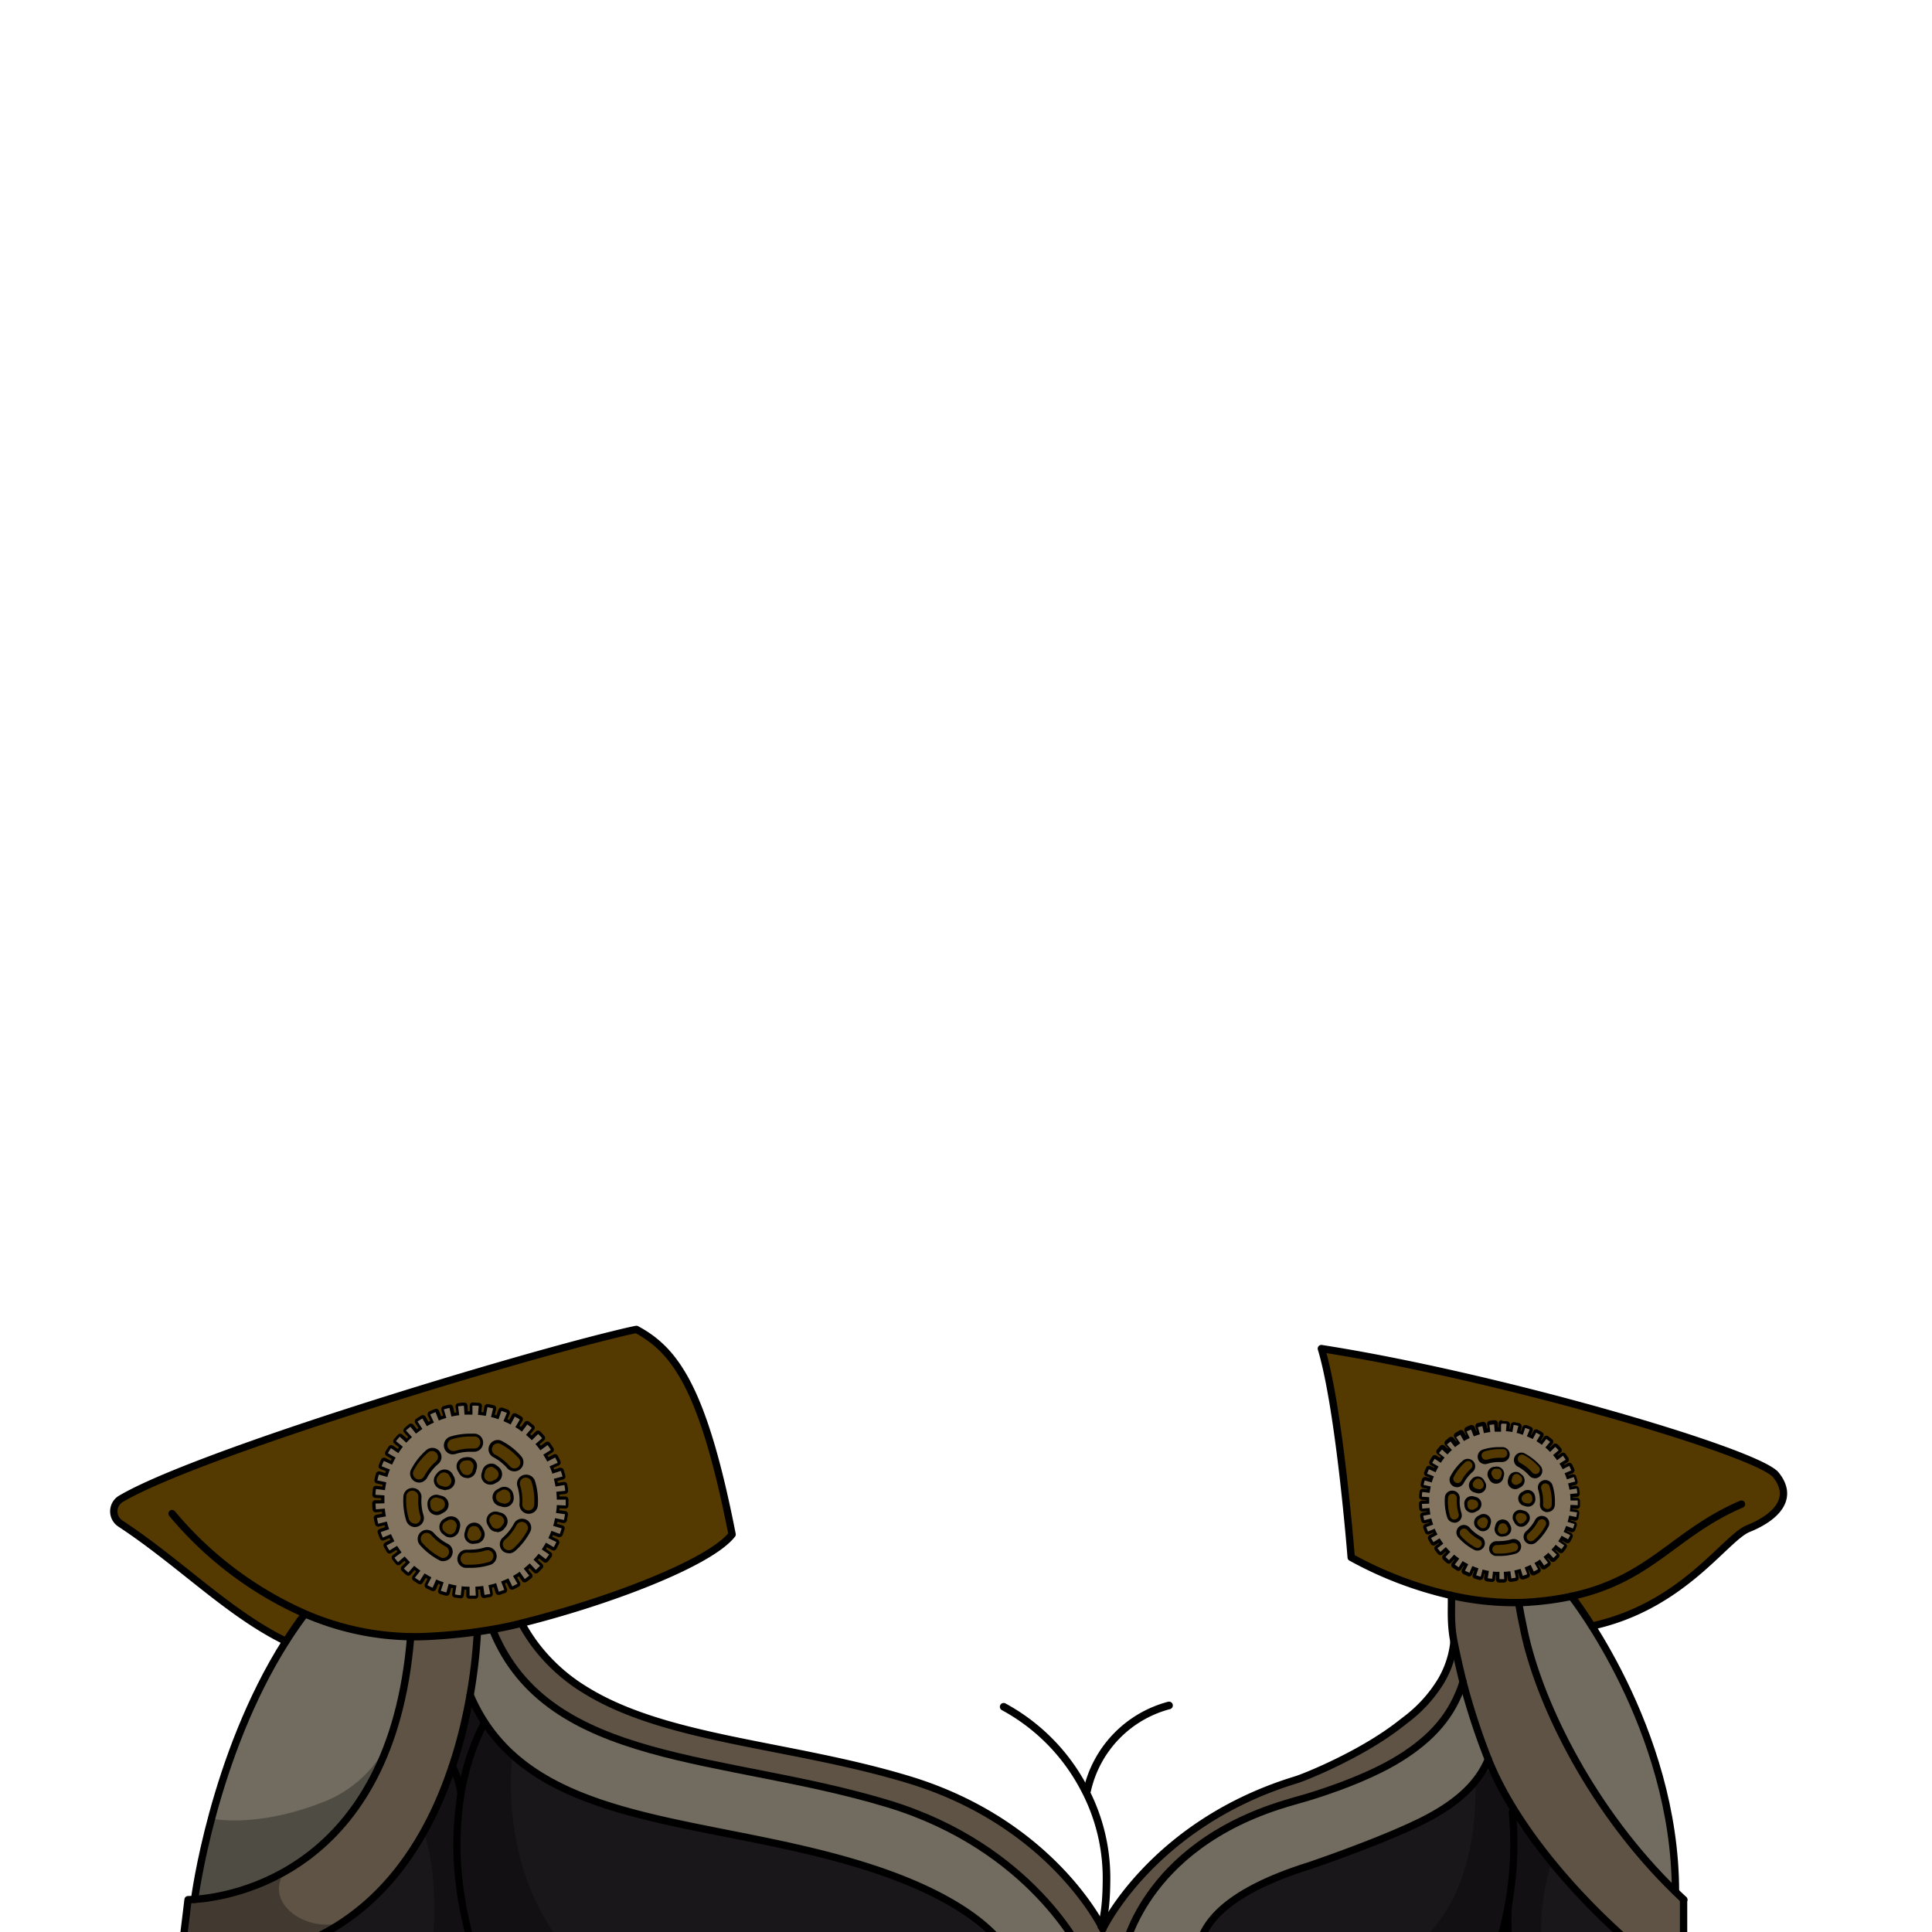 <svg xmlns="http://www.w3.org/2000/svg" viewBox="0 0 432 432">
  <defs>
    <style>.GUNDAN_GOAT_OUTFIT_GUNDAN_GOAT_OUTFIT_22_cls-1{isolation:isolate;}.GUNDAN_GOAT_OUTFIT_GUNDAN_GOAT_OUTFIT_22_cls-2{fill:#5e5344;}.GUNDAN_GOAT_OUTFIT_GUNDAN_GOAT_OUTFIT_22_cls-3{fill:#543901;}.GUNDAN_GOAT_OUTFIT_GUNDAN_GOAT_OUTFIT_22_cls-4{fill:#716c5f;}.GUNDAN_GOAT_OUTFIT_GUNDAN_GOAT_OUTFIT_22_cls-5{fill:#1a171a;}.GUNDAN_GOAT_OUTFIT_GUNDAN_GOAT_OUTFIT_22_cls-6{opacity:0.3;mix-blend-mode:multiply;}.GUNDAN_GOAT_OUTFIT_GUNDAN_GOAT_OUTFIT_22_cls-10,.GUNDAN_GOAT_OUTFIT_GUNDAN_GOAT_OUTFIT_22_cls-7,.GUNDAN_GOAT_OUTFIT_GUNDAN_GOAT_OUTFIT_22_cls-8{fill:none;stroke:#000;stroke-linecap:round;stroke-linejoin:round;}.GUNDAN_GOAT_OUTFIT_GUNDAN_GOAT_OUTFIT_22_cls-7{stroke-width:1.64px;}.GUNDAN_GOAT_OUTFIT_GUNDAN_GOAT_OUTFIT_22_cls-8{stroke-width:1.6px;}.GUNDAN_GOAT_OUTFIT_GUNDAN_GOAT_OUTFIT_22_cls-9{fill:#83755f;}.GUNDAN_GOAT_OUTFIT_GUNDAN_GOAT_OUTFIT_22_cls-10{stroke-width:1.7px;}</style>
  </defs>
  <g class="GUNDAN_GOAT_OUTFIT_GUNDAN_GOAT_OUTFIT_22_cls-1">
    <g id="outfit">
      <path class="GUNDAN_GOAT_OUTFIT_GUNDAN_GOAT_OUTFIT_22_cls-2" d="M376.51,424.78v12.69h-3.68l-5.53,0-1.59-2c-14.11-12.12-27.22-27.8-32.9-42.09a150.29,150.29,0,0,1-5.65-17.32c-.84-3.26-1.51-6.25-2-8.9-.94-4.75-.4-8.4-.63-10.42a63.77,63.77,0,0,0,15.06,1.59c.32,1.89.73,4,1.24,6.37.1.46.2.92.31,1.4,3.59,15.5,14.92,38.83,33.54,56.91C375.25,423.61,375.88,424.19,376.51,424.78Z" />
      <path class="GUNDAN_GOAT_OUTFIT_GUNDAN_GOAT_OUTFIT_22_cls-3" d="M390.87,341.8c-5.91,2.4-17.17,21.71-43.78,22.93a57.84,57.84,0,0,1-6.3,0c-.51-2.34-.92-4.48-1.24-6.37a63.77,63.77,0,0,1-15.06-1.59,85.29,85.29,0,0,1-22.4-8.51s-2.59-33.19-6.67-46.69c38.61,6,95.69,22.57,101.41,28a2.51,2.51,0,0,1,.23.25C401.19,334.94,397.23,339.23,390.87,341.8Z" />
      <path class="GUNDAN_GOAT_OUTFIT_GUNDAN_GOAT_OUTFIT_22_cls-4" d="M355.4,363.8s17.67,22.64,19.24,59.2c-18.62-18.08-29.95-41.41-33.54-56.91-.11-.48-1.45-7.31-1.55-7.77,2.19.12,9.8-1.31,11.81-1.4Z" />
      <path class="GUNDAN_GOAT_OUTFIT_GUNDAN_GOAT_OUTFIT_22_cls-4" d="M241.93,436.69v.3l-16.41-.06c-1.17-2.34-7.39-11.95-32.29-19.73-36.29-11.34-75.48-8.42-88.1-38.21a118.35,118.35,0,0,0,1.62-14.1c1.19-.17,2.33-.35,3.46-.55l.06.35c12.42,30.24,51.72,27.55,88.3,38.64C230.76,413.08,241.93,436.69,241.93,436.69Z" />
      <path class="GUNDAN_GOAT_OUTFIT_GUNDAN_GOAT_OUTFIT_22_cls-3" d="M163.67,343.14c-4.91,6.3-27.15,14.86-47,19.83-2,.51-4.17,1-6.42,1.37-1.13.2-2.27.38-3.46.55-3.57.51-7.39.88-11.48,1.07-1.17.05-2.32.07-3.45.05a61.7,61.7,0,0,1-23.67-5.11h0c-1.49,2-2.9,4-4.23,6.13-12.87-6.27-23.51-17.45-37-26.33a3.26,3.26,0,0,1,.15-5.55l.43-.25c17.22-9.82,83.75-30.07,109.21-36.32h0a21.86,21.86,0,0,0,5.59-1.29C151,302,157.24,310.52,163.67,343.14Z" />
      <path class="GUNDAN_GOAT_OUTFIT_GUNDAN_GOAT_OUTFIT_22_cls-5" d="M367.3,437.45l-21.91-.06-32.53-.12-45.31-.18c1-2.07-.28-11.93,25.18-19.89,0,0,15.67-5.29,25.06-9.94,5.48-2.72,9.47-5.69,12.17-9.09a18.53,18.53,0,0,0,1.57-2.28,18.09,18.09,0,0,0,1.28-2.52q1.26,3.17,2.74,6.41c.75,1.64,1.55,3.3,2.41,5,.14.3.31.62.47.92.57,1.1,1.73,1.27,2.36,2.38,0,0,1.95.39.52.77,1.64,2.89,4,5.11,6,7.92,0,0,.43.12.45.15,4.39,6.33,11.72,13.24,17.95,18.59Z" />
      <path class="GUNDAN_GOAT_OUTFIT_GUNDAN_GOAT_OUTFIT_22_cls-6" d="M345.39,437.39l-32.53-.12s17.64-6.81,17.08-39.06l0,0a4.43,4.43,0,0,1,1.57-2.28c1.28-.7,2.59,1.15,4,3.89.76,1.48,1.55,3.22,2.41,5,.14.3.31.62.47.92a37.1,37.1,0,0,0,1.8,3.31s2.2.73,2.22.77a66.92,66.92,0,0,0,4.41,6.74.47.47,0,0,0,.06.09S343,428.19,345.39,437.39Z" />
      <path class="GUNDAN_GOAT_OUTFIT_GUNDAN_GOAT_OUTFIT_22_cls-4" d="M327.16,376.05a150.29,150.29,0,0,0,5.65,17.32c-2.28,5.51-7.1,10-15,13.89-9.39,4.65-25.06,9.94-25.06,9.94-25.46,8-24.2,17.82-25.18,19.89L251.22,437v-.33s4-23.61,36.18-33.36c1.35-.42,2.71-.8,4.07-1.18,0,0,13.16-3.69,21.69-9.08C320.05,388.71,324.77,383.66,327.16,376.05Z" />
      <path class="GUNDAN_GOAT_OUTFIT_GUNDAN_GOAT_OUTFIT_22_cls-5" d="M225.52,436.93l-98.26-.35-30.66-.11-34.15-.12c15.64-4.53,25.74-15,32.26-26.7,5.87-10.44,8.86-21.82,10.41-30.63v0l0,0a37.21,37.21,0,0,0,9.42,13.35c17.45,15.81,49,15.56,78.66,24.83C218.13,425,224.35,434.59,225.52,436.93Z" />
      <path class="GUNDAN_GOAT_OUTFIT_GUNDAN_GOAT_OUTFIT_22_cls-2" d="M327.17,376.05c-2.4,7.62-7.12,12.66-14,17-8.53,5.38-21.69,9.08-21.69,9.08-1.35.37-2.73.76-4.08,1.17-32.19,9.76-36.17,33.36-36.17,33.36V437l-9.29,0v-.3s-11.17-23.6-43.37-33.36c-36.58-11.08-75.86-8.4-88.3-38.63l-.06-.36q3.38-.6,6.43-1.37a36.85,36.85,0,0,0,4,6,39.74,39.74,0,0,0,10.2,8.87c18.11,11.27,46,12.08,72.4,20.08,32.19,9.76,43.37,33.38,43.37,33.38s11.17-23.62,43.36-33.38l.14-.05c1.76-.56,5.31-2.33,7-2.78,0,0,6-1.83,16.45-9.91l1.05-.81a31,31,0,0,0,7.56-8.33,21.34,21.34,0,0,0,3-8.9C325.65,369.8,326.32,372.8,327.17,376.05Z" />
      <path class="GUNDAN_GOAT_OUTFIT_GUNDAN_GOAT_OUTFIT_22_cls-2" d="M106.75,364.89a118.35,118.35,0,0,1-1.62,14.1c-2.69,15.32-9.75,38.39-28.63,50.89a50.93,50.93,0,0,1-14,6.47l-21.8-.09,1.4-11.5s.52,0,1.46-.06a49,49,0,0,0,20.36-6.33.55.55,0,0,1,.14-.09,49.85,49.85,0,0,0,18.93-19.72A64,64,0,0,0,87.53,388a82.41,82.41,0,0,0,2.83-11,103.53,103.53,0,0,0,1.46-11h0c1.12,0,2.28,0,3.45-.05C99.36,365.78,103.18,365.4,106.75,364.89Z" />
      <path class="GUNDAN_GOAT_OUTFIT_GUNDAN_GOAT_OUTFIT_22_cls-4" d="M91.82,366h0a103.53,103.53,0,0,1-1.46,11,82.41,82.41,0,0,1-2.83,11,64,64,0,0,1-4.59,10.59A49.85,49.85,0,0,1,64,418.28a.55.55,0,0,0-.14.09,49,49,0,0,1-20.36,6.33,149.85,149.85,0,0,1,3.78-18.05c3-11.35,8.18-26.31,16.62-39.61,1.34-2.09,2.74-4.15,4.24-6.13h0A61.7,61.7,0,0,0,91.82,366Z" />
      <path class="GUNDAN_GOAT_OUTFIT_GUNDAN_GOAT_OUTFIT_22_cls-7" d="M61.22,436.69l1.23-.34c29.66-8.58,39.41-38.71,42.68-57.36a118.35,118.35,0,0,0,1.62-14.1" />
      <path class="GUNDAN_GOAT_OUTFIT_GUNDAN_GOAT_OUTFIT_22_cls-7" d="M372.83,437.47l-5.53,0-99.75-.36L251.22,437l-9.29,0-16.41-.06-163.07-.58-21.8-.09,1.4-11.5s.52,0,1.46-.06c7.75-.52,44-5.8,48.31-58.68" />
      <path class="GUNDAN_GOAT_OUTFIT_GUNDAN_GOAT_OUTFIT_22_cls-7" d="M63.92,367c-12.87-6.27-23.51-17.45-37-26.33a3.26,3.26,0,0,1,.15-5.55l.43-.25c17.22-9.82,83.75-30.07,109.21-36.32h0c2.19-.54,4.07-1,5.59-1.29,8.72,4.7,15,13.22,21.4,45.84-4.91,6.3-27.15,14.86-47,19.83-2,.51-4.17,1-6.42,1.37-1.13.2-2.27.38-3.46.55-3.57.51-7.39.88-11.48,1.07-1.17.05-2.32.07-3.45.05a61.7,61.7,0,0,1-23.67-5.11,81.64,81.64,0,0,1-29.74-22.41" />
      <path class="GUNDAN_GOAT_OUTFIT_GUNDAN_GOAT_OUTFIT_22_cls-7" d="M105.13,379c12.62,29.79,51.81,26.87,88.1,38.21,24.9,7.78,31.12,17.39,32.29,19.73a3.49,3.49,0,0,1,.25.54" />
      <path class="GUNDAN_GOAT_OUTFIT_GUNDAN_GOAT_OUTFIT_22_cls-7" d="M241.93,436.69s-11.17-23.61-43.36-33.36c-36.58-11.09-75.88-8.4-88.3-38.64" />
      <path class="GUNDAN_GOAT_OUTFIT_GUNDAN_GOAT_OUTFIT_22_cls-7" d="M116.63,363a36.85,36.85,0,0,0,4,6,39.94,39.94,0,0,0,10.2,8.87c18.11,11.26,46,12.07,72.4,20.08,32.19,9.76,43.37,33.37,43.37,33.37" />
      <path class="GUNDAN_GOAT_OUTFIT_GUNDAN_GOAT_OUTFIT_22_cls-7" d="M267.38,437.47a3.84,3.84,0,0,1,.17-.38c1-2.07-.28-11.93,25.18-19.89,0,0,15.67-5.29,25.06-9.94,7.92-3.93,12.74-8.38,15-13.89" />
      <path class="GUNDAN_GOAT_OUTFIT_GUNDAN_GOAT_OUTFIT_22_cls-7" d="M327.16,376.05c-2.39,7.61-7.11,12.66-14,17-8.53,5.39-21.69,9.08-21.69,9.08-1.36.38-2.72.76-4.07,1.18-32.2,9.75-36.18,33.36-36.18,33.36" />
      <path class="GUNDAN_GOAT_OUTFIT_GUNDAN_GOAT_OUTFIT_22_cls-7" d="M246.58,431.31s11.17-23.62,43.36-33.38l.14-.05c1.76-.56,14.57-5.64,23.41-12.69l1.05-.81a31,31,0,0,0,7.56-8.33,21.34,21.34,0,0,0,3-8.9" />
      <path class="GUNDAN_GOAT_OUTFIT_GUNDAN_GOAT_OUTFIT_22_cls-7" d="M339.55,358.32c.32,1.89.73,4,1.24,6.37.1.46.2.92.31,1.4,3.59,15.5,14.92,38.83,33.54,56.91.61.61,1.24,1.19,1.87,1.78" />
      <path class="GUNDAN_GOAT_OUTFIT_GUNDAN_GOAT_OUTFIT_22_cls-7" d="M43.51,424.7s4.07-31.92,20.4-57.66c1.34-2.09,2.74-4.15,4.24-6.13" />
      <path class="GUNDAN_GOAT_OUTFIT_GUNDAN_GOAT_OUTFIT_22_cls-7" d="M356,363.58c20.35-4.43,29.7-19.67,34.91-21.78,6.36-2.57,10.32-6.86,6.19-12a2.51,2.51,0,0,0-.23-.25c-5.72-5.43-62.8-22-101.41-28,4.08,13.5,6.67,46.69,6.67,46.69a85.29,85.29,0,0,0,22.4,8.51,63.77,63.77,0,0,0,15.06,1.59c1,0,1.92-.06,2.88-.14a64.84,64.84,0,0,0,8.93-1.26c17.81-3.85,22.87-14.13,38-20.61" />
      <path class="GUNDAN_GOAT_OUTFIT_GUNDAN_GOAT_OUTFIT_22_cls-7" d="M351.36,356.92s23.28,29.41,23.28,66.08" />
      <path class="GUNDAN_GOAT_OUTFIT_GUNDAN_GOAT_OUTFIT_22_cls-7" d="M324.49,356.73c.23,2-.31,5.67.63,10.42.53,2.65,1.2,5.64,2,8.9a150.29,150.29,0,0,0,5.65,17.32c5.68,14.29,18.79,30,32.9,42.09l1.59,2,0,0h9.19V424.78" />
      <path class="GUNDAN_GOAT_OUTFIT_GUNDAN_GOAT_OUTFIT_22_cls-8" d="M108.36,385.11a52.1,52.1,0,0,0-3.27,7.74,56.47,56.47,0,0,0-2,8.18,72.7,72.7,0,0,0,.17,24v0A72.34,72.34,0,0,0,106,436.22c.11.31.18.47.18.47" />
      <path class="GUNDAN_GOAT_OUTFIT_GUNDAN_GOAT_OUTFIT_22_cls-8" d="M103.06,401a19.33,19.33,0,0,0-1.92-6.07" />
      <path class="GUNDAN_GOAT_OUTFIT_GUNDAN_GOAT_OUTFIT_22_cls-8" d="M338.16,405.13a76.75,76.75,0,0,1-2.06,26.22c-.6,2.4-1.15,4.09-1.41,4.87" />
      <path class="GUNDAN_GOAT_OUTFIT_GUNDAN_GOAT_OUTFIT_22_cls-8" d="M337.26,426s-.47,7.51.58,10.17" />
      <path class="GUNDAN_GOAT_OUTFIT_GUNDAN_GOAT_OUTFIT_22_cls-9" d="M105,357.17a.36.36,0,0,1-.25-.1.35.35,0,0,1-.1-.25l0-1.66q-.57,0-1.11-.06l-.17,1.65a.34.34,0,0,1-.34.31h0c-.44-.05-.88-.1-1.31-.18a.3.3,0,0,1-.23-.14.3.3,0,0,1-.06-.26l.27-1.62c-.35-.07-.71-.14-1.08-.24l-.42,1.6a.34.34,0,0,1-.34.26h-.09l-.47-.13-.8-.24a.32.32,0,0,1-.2-.18.33.33,0,0,1,0-.26l.51-1.58c-.36-.12-.7-.25-1-.38l-.66,1.51a.33.33,0,0,1-.32.22.35.35,0,0,1-.14,0c-.4-.18-.81-.36-1.2-.56a.39.39,0,0,1-.17-.21.34.34,0,0,1,0-.26L96,352.9q-.48-.25-1-.54l-.88,1.39a.33.33,0,0,1-.29.16.32.32,0,0,1-.19-.05c-.37-.23-.74-.48-1.1-.74a.3.3,0,0,1-.14-.23.31.31,0,0,1,.06-.26l1-1.34-.86-.68-1.09,1.24a.35.35,0,0,1-.26.13.35.35,0,0,1-.23-.09c-.33-.29-.66-.59-1-.9a.32.32,0,0,1-.11-.24.36.36,0,0,1,.1-.25l1.15-1.17q-.39-.39-.75-.81l-1.25,1.06a.4.4,0,0,1-.23.08.36.36,0,0,1-.27-.12c-.28-.34-.56-.69-.82-1a.35.35,0,0,1-.07-.26.33.33,0,0,1,.14-.23l1.32-1c-.21-.29-.42-.6-.61-.91l-1.42.86a.3.3,0,0,1-.18.06.35.35,0,0,1-.3-.17c-.23-.37-.45-.76-.66-1.15a.36.36,0,0,1,0-.27.37.37,0,0,1,.17-.2l1.45-.78c-.17-.33-.33-.66-.47-1l-1.52.63a.35.35,0,0,1-.14,0,.36.36,0,0,1-.32-.21c-.17-.41-.33-.82-.47-1.24a.32.32,0,0,1,0-.27.35.35,0,0,1,.2-.18l1.56-.54c-.12-.35-.22-.7-.32-1.06l-1.6.4h-.09a.35.35,0,0,1-.34-.26c-.1-.43-.2-.86-.28-1.3a.4.4,0,0,1,.06-.26.34.34,0,0,1,.22-.15l1.63-.3c-.06-.36-.11-.73-.15-1.09l-1.68.15a.35.35,0,0,1-.35-.32c0-.43-.07-.88-.08-1.32a.35.35,0,0,1,.1-.25.32.32,0,0,1,.24-.11l1.64-.05c0-.35,0-.72,0-1.1l-1.64-.11a.33.33,0,0,1-.32-.37c0-.44.07-.88.12-1.32a.35.35,0,0,1,.35-.3l1.69.21c0-.36.11-.73.19-1.09l-1.62-.36a.31.31,0,0,1-.22-.15.34.34,0,0,1,0-.26c.09-.43.2-.86.32-1.29a.5.5,0,0,1,.18-.23.47.47,0,0,1,.21-.06h.06l1.57.45c.11-.34.23-.68.36-1.05l-1.53-.59A.31.31,0,0,1,85,328a.36.36,0,0,1,0-.27c.16-.41.33-.82.52-1.22a.37.37,0,0,1,.19-.18l.12,0a.42.42,0,0,1,.15,0l1.51.69c.16-.33.33-.66.5-1l-1.43-.83a.31.31,0,0,1-.16-.21.32.32,0,0,1,0-.27c.22-.38.46-.76.7-1.12a.35.35,0,0,1,.49-.1l1.36.91c.22-.32.43-.62.65-.9l-1.27-1a.32.32,0,0,1-.13-.24.37.37,0,0,1,.07-.25c.28-.35.57-.68.87-1a.35.35,0,0,1,.49,0l1.22,1.11.78-.78-1.11-1.22a.34.34,0,0,1-.09-.25.32.32,0,0,1,.11-.24c.33-.3.67-.59,1-.86a.3.3,0,0,1,.22-.08.34.34,0,0,1,.27.13l1,1.28c.29-.23.59-.45.89-.65l-.92-1.37a.34.34,0,0,1,0-.26.34.34,0,0,1,.15-.23c.37-.24.75-.48,1.13-.69a.26.26,0,0,1,.17-.05.37.37,0,0,1,.31.17l.82,1.43c.32-.18.65-.35,1-.51l-.69-1.5a.36.36,0,0,1,0-.27.37.37,0,0,1,.18-.19c.4-.19.81-.36,1.22-.52a.28.28,0,0,1,.13,0l.14,0a.35.35,0,0,1,.18.2l.61,1.54c.34-.13.69-.25,1-.36L99,315.22a.39.39,0,0,1,0-.26.39.39,0,0,1,.21-.17l1.29-.33h.07a.35.35,0,0,1,.35.28l.35,1.59,1.09-.19-.21-1.62a.39.39,0,0,1,.07-.26.38.38,0,0,1,.24-.13c.44-.06.88-.1,1.32-.13h0a.36.36,0,0,1,.23.08.35.35,0,0,1,.12.24l.11,1.66.92,0h.18l.05-1.66a.35.35,0,0,1,.35-.34h0c.44,0,.88,0,1.32.08a.33.33,0,0,1,.24.12.34.34,0,0,1,.08.26l-.14,1.63,1.09.14.3-1.61a.33.33,0,0,1,.34-.28h.06c.43.08.87.17,1.3.28a.31.31,0,0,1,.21.16.3.3,0,0,1,0,.26l-.39,1.6.36.08c.24.07.47.15.7.24l.54-1.56a.34.34,0,0,1,.33-.24l.11,0c.42.14.84.3,1.24.47a.3.3,0,0,1,.19.19.32.32,0,0,1,0,.27l-.63,1.51c.36.16.69.31,1,.47l.76-1.45a.33.33,0,0,1,.21-.17l.1,0a.29.29,0,0,1,.16,0l1.16.65a.38.38,0,0,1,.15.22.32.32,0,0,1,0,.27L115.7,319c.31.19.62.4.92.61l1-1.32a.33.33,0,0,1,.28-.15.44.44,0,0,1,.21.07c.35.26.7.54,1,.83a.3.3,0,0,1,.13.23.34.34,0,0,1-.08.26l-1.07,1.26a9.71,9.71,0,0,1,.81.75l1.18-1.16a.34.34,0,0,1,.24-.1.35.35,0,0,1,.25.1c.31.32.61.64.9,1a.32.32,0,0,1,.09.26.37.37,0,0,1-.12.24l-1.24,1.08c.23.27.46.56.68.86l1.34-1a.38.38,0,0,1,.21-.07.35.35,0,0,1,.28.15c.26.35.51.72.74,1.1a.34.34,0,0,1,0,.26.36.36,0,0,1-.16.22l-1.39.88q.28.48.54,1l1.48-.75a.29.29,0,0,1,.16,0,.35.35,0,0,1,.31.19c.2.39.39.79.56,1.2a.34.34,0,0,1,0,.26.34.34,0,0,1-.19.2l-1.49.65c.13.34.27.68.39,1l1.55-.51.11,0a.35.35,0,0,1,.34.24c.14.42.26.85.38,1.27a.36.36,0,0,1,0,.27.37.37,0,0,1-.21.16l-1.6.42c.08.36.16.72.23,1.08l1.63-.28h.06a.36.36,0,0,1,.2.06.39.39,0,0,1,.15.23q.1.66.18,1.32a.33.33,0,0,1-.08.25.32.32,0,0,1-.24.13l-1.63.17q0,.57.06,1.11l1.65,0a.34.34,0,0,1,.35.35c0,.44,0,.88,0,1.33a.36.36,0,0,1-.35.33l-1.67-.08c0,.35-.06.72-.11,1.09l1.64.24a.34.34,0,0,1,.3.39c-.06.44-.14.88-.23,1.31a.35.35,0,0,1-.34.28H126l-1.62-.33c-.08.38-.16.72-.25,1.07l1.56.47a.39.39,0,0,1,.21.17.36.36,0,0,1,0,.27c-.12.42-.26.84-.42,1.25a.35.35,0,0,1-.33.23.25.25,0,0,1-.12,0l-1.55-.57c-.13.33-.27.67-.43,1l1.49.71a.35.35,0,0,1,.18.2.32.32,0,0,1,0,.27c-.19.4-.39.8-.61,1.18a.35.35,0,0,1-.3.18.33.33,0,0,1-.17,0l-1.45-.81c-.19.33-.38.64-.58.94l1.36.93a.36.36,0,0,1,.15.23.34.34,0,0,1,0,.26c-.25.36-.52.72-.79,1.07a.32.32,0,0,1-.27.13.36.36,0,0,1-.22-.07l-1.3-1q-.33.42-.72.84l1.21,1.12a.36.36,0,0,1,0,.5c-.3.32-.61.63-.93.94a.36.36,0,0,1-.24.09h0a.33.33,0,0,1-.25-.11l-1.13-1.2q-.42.38-.84.72l1,1.3a.35.35,0,0,1-.06.49c-.35.27-.71.53-1.07.78a.36.36,0,0,1-.2.06.35.35,0,0,1-.29-.15l-.92-1.34-.94.58.8,1.42a.42.42,0,0,1,0,.27.36.36,0,0,1-.17.21c-.38.22-.78.42-1.17.61a.28.28,0,0,1-.15,0,.35.35,0,0,1-.32-.2l-.72-1.49c-.33.16-.67.3-1,.44l.59,1.55a.34.34,0,0,1,0,.26.37.37,0,0,1-.2.19c-.41.15-.83.29-1.25.42l-.11,0a.35.35,0,0,1-.33-.25l-.48-1.57-1.08.28.34,1.6a.36.36,0,0,1-.05.27.34.34,0,0,1-.22.15c-.43.09-.87.17-1.31.23h-.05a.33.33,0,0,1-.21-.07.32.32,0,0,1-.13-.23l-.24-1.63c-.36.05-.73.08-1.1.11l.08,1.65a.35.35,0,0,1-.33.36c-.37,0-.75,0-1.12,0Zm-.65-10.33a1.67,1.67,0,0,0-1.63,1.21,1.7,1.7,0,0,0,.24,1.47,1.58,1.58,0,0,0,1.18.68c.36,0,.72,0,1.08,0a14.58,14.58,0,0,0,4.25-.63,1.76,1.76,0,0,0,1.11-1A1.66,1.66,0,0,0,109,346.3a1.81,1.81,0,0,0-.52.07,11.17,11.17,0,0,1-3.29.5q-.37,0-.75,0Zm-8.94-4.41a1.68,1.68,0,0,0-1.65,1.39,1.72,1.72,0,0,0,.41,1.44,14.65,14.65,0,0,0,4.23,3.31,1.58,1.58,0,0,0,.71.17,1.7,1.7,0,0,0,.78-3.2A11.29,11.29,0,0,1,96.69,343,1.7,1.7,0,0,0,95.4,342.43ZM116.69,340a1.7,1.7,0,0,0-1.5.91,11.25,11.25,0,0,1-2.52,3.18,1.68,1.68,0,0,0-.39,2.1,1.66,1.66,0,0,0,1.48.86h0a1.76,1.76,0,0,0,1.15-.44,14.39,14.39,0,0,0,3.31-4.21,1.55,1.55,0,0,0,0-1.36,1.75,1.75,0,0,0-1.11-1A1.88,1.88,0,0,0,116.69,340Zm-10.67,1a1.67,1.67,0,0,0-1.63,1.23l-.18.61a1.74,1.74,0,0,0,.29,1.51,1.57,1.57,0,0,0,1.26.64h.11l.64-.07a1.73,1.73,0,0,0,1.32-.95,1.63,1.63,0,0,0,0-1.56l-.3-.54A1.65,1.65,0,0,0,106,340.92Zm-5.24-1.49a1.66,1.66,0,0,0-.83.22l-.54.3a1.64,1.64,0,0,0-.85,1.31,1.73,1.73,0,0,0,.62,1.5c.16.13.33.27.51.39a1.51,1.51,0,0,0,.9.29h0a1.71,1.71,0,0,0,1.64-1.25l.17-.6a1.64,1.64,0,0,0-.26-1.47A1.72,1.72,0,0,0,100.78,339.43Zm10-1.16a1.69,1.69,0,0,0-1.44.85,1.64,1.64,0,0,0,0,1.67l.3.54a1.66,1.66,0,0,0,1.47.86h0a1.73,1.73,0,0,0,1.34-.63c.14-.16.27-.33.4-.5a1.57,1.57,0,0,0,.2-1.44,1.76,1.76,0,0,0-1.16-1.11l-.61-.17A2,2,0,0,0,110.75,338.27ZM92.21,333a1.66,1.66,0,0,0-1.68,1.48,14.6,14.6,0,0,0,.6,5.33,1.71,1.71,0,0,0,2.46,1,1.68,1.68,0,0,0,.77-2,11.23,11.23,0,0,1-.46-4,1.69,1.69,0,0,0-1.22-1.75A2,2,0,0,0,92.21,333Zm5.31,1.5a1.74,1.74,0,0,0-1.27.56,1.53,1.53,0,0,0-.42,1.17c0,.21,0,.42.07.64a1.73,1.73,0,0,0,1.69,1.49,1.6,1.6,0,0,0,.82-.22l.54-.3a1.69,1.69,0,0,0-.36-3.1l-.6-.17A2,2,0,0,0,97.52,334.51Zm20.09-4.45a1.57,1.57,0,0,0-.81.22,1.68,1.68,0,0,0-.78,2,11.21,11.21,0,0,1,.47,4A1.68,1.68,0,0,0,117.7,338a1.59,1.59,0,0,0,.48.07,1.64,1.64,0,0,0,1.67-1.49,14.3,14.3,0,0,0-.59-5.32A1.72,1.72,0,0,0,117.61,330.06Zm-4.82,2.69a1.66,1.66,0,0,0-.81.21l-.54.3a1.67,1.67,0,0,0-.86,1.67,1.64,1.64,0,0,0,1.22,1.43l.6.18a1.84,1.84,0,0,0,.47.06,1.75,1.75,0,0,0,1.27-.55,1.55,1.55,0,0,0,.42-1.17c0-.22,0-.43-.07-.64A1.73,1.73,0,0,0,112.79,332.75Zm-13.47-3.83a1.76,1.76,0,0,0-1.34.63l-.39.51a1.56,1.56,0,0,0-.2,1.44,1.73,1.73,0,0,0,1.16,1.1l.6.17a1.66,1.66,0,0,0,.49.07h0a1.67,1.67,0,0,0,1.44-.85,1.62,1.62,0,0,0,0-1.66l-.31-.54A1.67,1.67,0,0,0,99.32,328.92Zm10.48-1.25a1.72,1.72,0,0,0-1.65,1.25l-.17.61a1.65,1.65,0,0,0,.27,1.47,1.7,1.7,0,0,0,1.36.68h0a1.63,1.63,0,0,0,.82-.22l.54-.3a1.63,1.63,0,0,0,.86-1.3,1.76,1.76,0,0,0-.62-1.5l-.51-.4A1.53,1.53,0,0,0,109.8,327.67ZM96.63,324.1a1.76,1.76,0,0,0-1.15.44,14.4,14.4,0,0,0-3.31,4.22,1.52,1.52,0,0,0,0,1.35,1.7,1.7,0,0,0,1.11,1,1.51,1.51,0,0,0,.46.07,1.7,1.7,0,0,0,1.5-.91,11.11,11.11,0,0,1,2.52-3.18,1.68,1.68,0,0,0-1.09-3Zm7.88,2.11-.64.06a1.79,1.79,0,0,0-1.32,1,1.69,1.69,0,0,0,0,1.56l.31.54a1.64,1.64,0,0,0,1.47.87h0A1.66,1.66,0,0,0,106,329l.17-.6a1.76,1.76,0,0,0-.28-1.52,1.6,1.6,0,0,0-1.26-.64Zm6.78-3.84a1.71,1.71,0,0,0-1.63,1.25,1.67,1.67,0,0,0,.85,1.95,11.11,11.11,0,0,1,3.18,2.52,1.75,1.75,0,0,0,1.3.6h0a1.66,1.66,0,0,0,.81-.21,1.71,1.71,0,0,0,.84-1.18,1.75,1.75,0,0,0-.42-1.45,14.27,14.27,0,0,0-4.22-3.3A1.47,1.47,0,0,0,111.29,322.37Zm-6.11-1.49a14.58,14.58,0,0,0-4.25.63,1.7,1.7,0,0,0-1.11,1,1.67,1.67,0,0,0,1.56,2.3h0a1.88,1.88,0,0,0,.52-.08,11.16,11.16,0,0,1,3.29-.49l.74,0h.12a1.7,1.7,0,0,0,1.39-2.68,1.54,1.54,0,0,0-1.18-.68C105.9,320.89,105.54,320.88,105.18,320.88Z" />
      <path d="M105.75,314.3c.43,0,.87,0,1.3.07l-.17,2a17.47,17.47,0,0,1,1.75.23l.36-1.95c.42.07.85.17,1.27.27l-.47,1.94.68.16c.35.1.68.23,1,.34l.65-1.89c.41.14.82.3,1.22.46l-.76,1.84c.55.23,1.08.47,1.6.75l.93-1.76c.38.2.76.42,1.13.64l-1,1.71q.77.47,1.47,1l1.2-1.61c.34.26.69.53,1,.81l-1.29,1.53c.45.38.89.78,1.3,1.2l1.42-1.4c.31.31.61.63.89.95l-1.5,1.31c.39.45.75.91,1.1,1.39l1.62-1.17c.25.35.5.72.73,1.08l-1.7,1.07c.32.5.61,1,.88,1.54l1.79-.91c.19.38.38.78.55,1.18l-1.81.79q.35.81.63,1.65l1.88-.62c.14.41.27.83.38,1.25l-1.94.51a17.18,17.18,0,0,1,.37,1.73l2-.33q.11.65.18,1.29l-2,.21a17.52,17.52,0,0,1,.11,1.77l2,0c0,.44,0,.87,0,1.31l-2-.1c0,.58-.09,1.17-.17,1.76l2,.28c-.06.43-.13.86-.22,1.29l-2-.41c-.1.48-.19.95-.33,1.42,0,.1-.07.2-.1.3l1.91.58c-.13.41-.27.83-.42,1.23l-1.87-.69c-.21.56-.44,1.1-.69,1.63l1.8.86c-.18.39-.38.78-.59,1.16l-1.75-1c-.29.52-.6,1-.93,1.51l1.65,1.12c-.25.36-.51.71-.77,1.05l-1.58-1.22a16.53,16.53,0,0,1-1.15,1.34l1.46,1.37c-.3.31-.61.62-.92.92l-1.38-1.46c-.43.41-.88.79-1.34,1.16l1.23,1.57c-.34.27-.69.53-1,.77l-1.12-1.63c-.49.34-1,.65-1.51.94l1,1.73c-.38.21-.76.41-1.15.6l-.88-1.8c-.53.26-1.07.49-1.63.7l.71,1.87c-.41.15-.82.29-1.24.42l-.58-1.91a17.4,17.4,0,0,1-1.72.45l.41,1.95c-.43.08-.86.16-1.29.22l-.29-2c-.58.08-1.17.14-1.76.17l.1,2c-.36,0-.72,0-1.09,0H105l0-2c-.59,0-1.18,0-1.77-.1l-.2,2c-.43,0-.87-.1-1.3-.17l.33-2c-.58-.1-1.16-.23-1.73-.38l-.51,1.93-.46-.12-.79-.24.62-1.91c-.56-.18-1.12-.39-1.66-.62l-.79,1.84c-.4-.18-.79-.36-1.18-.56l.9-1.77c-.53-.27-1-.56-1.54-.87l-1.06,1.68c-.37-.23-.74-.47-1.09-.72L94,351.21c-.48-.35-.94-.71-1.39-1.1l-1.31,1.52c-.33-.29-.65-.58-1-.89l1.39-1.41c-.42-.42-.82-.85-1.21-1.3L89,349.31q-.42-.49-.81-1l1.6-1.19q-.52-.72-1-1.47l-1.71,1.05c-.23-.37-.44-.75-.65-1.13l1.76-.94c-.27-.52-.53-1.05-.76-1.6l-1.84.77c-.16-.4-.32-.81-.46-1.22l1.88-.65c-.2-.56-.36-1.13-.51-1.7l-1.94.48c-.1-.42-.19-.85-.27-1.27l2-.37c-.11-.58-.19-1.16-.25-1.75l-2,.18c0-.43-.07-.87-.08-1.3l2-.06c0-.59,0-1.18,0-1.77l-2-.13q0-.64.12-1.29l2,.25c.07-.58.17-1.16.3-1.75l-2-.43c.09-.42.2-.84.32-1.26v-.05l1.91.55c.16-.57.36-1.13.57-1.68l-1.85-.72c.15-.4.32-.8.51-1.19l1.82.83c.25-.54.52-1.06.81-1.57l-1.74-1c.22-.37.45-.75.69-1.11l1.66,1.1a16.89,16.89,0,0,1,1-1.43l-1.54-1.24q.4-.51.84-1l1.48,1.35q.6-.66,1.26-1.26l-1.35-1.47c.32-.29.65-.58,1-.85l1.25,1.55c.46-.37.94-.72,1.43-1.05l-1.1-1.66c.36-.23.73-.47,1.1-.68l1,1.72a16.82,16.82,0,0,1,1.58-.81l-.84-1.81c.39-.19.79-.36,1.2-.52l.73,1.87a16.6,16.6,0,0,1,1.68-.57l-.56-1.92q.63-.18,1.26-.33l.44,1.93c.57-.12,1.16-.22,1.74-.3l-.25-2c.43,0,.87-.09,1.3-.12l.13,2c.42,0,.83,0,1.25,0h.53l0-2m-4.37,10.87a2.21,2.21,0,0,0,.62-.09,10.67,10.67,0,0,1,3.19-.48l.72,0h.14a2,2,0,0,0,2-1.47h0a2,2,0,0,0-1.73-2.58c-.37,0-.74,0-1.11,0a15.06,15.06,0,0,0-4.35.64,2.06,2.06,0,0,0-1.23,3h0a2,2,0,0,0,1.78,1M115,329a2,2,0,0,0,1-.25h0a2.06,2.06,0,0,0,.51-3.17,14.8,14.8,0,0,0-4.32-3.38,1.84,1.84,0,0,0-.87-.22,2.07,2.07,0,0,0-2,1.5h0a2,2,0,0,0,1,2.35,11,11,0,0,1,3.08,2.44A2.07,2.07,0,0,0,115,329M93.7,331.51a2.07,2.07,0,0,0,1.81-1.1A10.83,10.83,0,0,1,98,327.33a2,2,0,0,0,.46-2.53h0a2,2,0,0,0-1.78-1.05,2.09,2.09,0,0,0-1.39.53,14.8,14.8,0,0,0-3.38,4.32,2,2,0,0,0,1.28,2.83h0a2.15,2.15,0,0,0,.55.08m10.67-1a2,2,0,0,0,2-1.48l.17-.61a2,2,0,0,0-1.88-2.6h-.14c-.22,0-.45,0-.67.07a2,2,0,0,0-1.53,3l.3.54a2,2,0,0,0,1.78,1.05m5.24,1.49a2,2,0,0,0,1-.26l.54-.3a2.05,2.05,0,0,0,.29-3.38c-.17-.14-.34-.28-.53-.41a1.83,1.83,0,0,0-1.1-.36,2.07,2.07,0,0,0-2,1.51l-.17.6a2,2,0,0,0,2,2.6m-10,1.16a2,2,0,0,0,1.76-3l-.3-.54a2,2,0,0,0-1.78-1,2.06,2.06,0,0,0-1.6.76c-.15.17-.28.34-.41.52a2,2,0,0,0,1.14,3.09l.61.17a2.38,2.38,0,0,0,.58.08m18.54,5.27a2,2,0,0,0,2-1.81,15.05,15.05,0,0,0-.6-5.45,2.08,2.08,0,0,0-2-1.49,2,2,0,0,0-1,.26h0a2,2,0,0,0-.94,2.4,10.83,10.83,0,0,1,.45,3.9,2.05,2.05,0,0,0,1.47,2.11h0a2.24,2.24,0,0,0,.57.08M112.87,337a2,2,0,0,0,2-2.1c0-.22,0-.44-.08-.66a2.07,2.07,0,0,0-2-1.79,2,2,0,0,0-1,.26l-.55.3a2,2,0,0,0,.44,3.74l.61.17a1.77,1.77,0,0,0,.56.08m-20.1,4.45a2,2,0,0,0,1-.26h0a2,2,0,0,0,.94-2.39,10.91,10.91,0,0,1-.45-3.91,2,2,0,0,0-1.47-2.1h0a2.2,2.2,0,0,0-.56-.07,2,2,0,0,0-2,1.8,15.11,15.11,0,0,0,.61,5.46,2.08,2.08,0,0,0,2,1.48m4.82-2.68a2,2,0,0,0,1-.26l.54-.3a2,2,0,0,0-.43-3.75l-.61-.17a2.23,2.23,0,0,0-.56-.08,2,2,0,0,0-2,2.1c0,.22,0,.45.07.66a2.08,2.08,0,0,0,2,1.8m13.48,3.82a2.1,2.1,0,0,0,1.6-.75c.14-.17.28-.35.41-.53a2,2,0,0,0-1.15-3.08l-.6-.17a2,2,0,0,0-.58-.09,2,2,0,0,0-1.76,3l.3.54a2,2,0,0,0,1.78,1m-10.48,1.26a2.08,2.08,0,0,0,2-1.51l.17-.61a2,2,0,0,0-2-2.6,2.07,2.07,0,0,0-1,.26l-.54.31A2.05,2.05,0,0,0,99,343l.52.41a1.93,1.93,0,0,0,1.11.36m13.17,3.56a2.06,2.06,0,0,0,1.38-.53,14.79,14.79,0,0,0,3.39-4.31,2,2,0,0,0-1.29-2.83h0a2.15,2.15,0,0,0-.56-.07,2,2,0,0,0-1.8,1.09,10.69,10.69,0,0,1-2.44,3.08,2.05,2.05,0,0,0-.47,2.54h0a2,2,0,0,0,1.79,1m-8-2.1h.14l.66-.07a2.06,2.06,0,0,0,1.54-3l-.3-.54a2,2,0,0,0-3.75.44l-.17.6a2,2,0,0,0,1.88,2.6m-6.66,3.83a2.06,2.06,0,0,0,2-1.5h0a2,2,0,0,0-1-2.35A10.69,10.69,0,0,1,97,342.79a2.09,2.09,0,0,0-1.56-.71,2,2,0,0,0-1,.25h0a2.05,2.05,0,0,0-.52,3.16,15,15,0,0,0,4.32,3.39,1.87,1.87,0,0,0,.88.21m6.1-2.57-.72,0h-.14a2,2,0,0,0-2,1.47h0a2,2,0,0,0,1.73,2.59c.37,0,.74,0,1.11,0a14.78,14.78,0,0,0,4.35-.65,2.05,2.05,0,0,0,1.23-3h0a2,2,0,0,0-1.78-1,2.16,2.16,0,0,0-.62.09,11.05,11.05,0,0,1-3.19.48m.55-32.92a.7.7,0,0,0-.7.68l0,1.32h-.43l-.09-1.31a.69.69,0,0,0-.7-.65h0c-.45,0-.9.07-1.35.13a.67.67,0,0,0-.46.27.63.63,0,0,0-.14.51l.16,1.29-.43.07-.28-1.26a.69.69,0,0,0-.68-.55l-.16,0c-.43.1-.87.21-1.3.33a.68.68,0,0,0-.42.34.66.66,0,0,0-.06.53l.36,1.26-.41.14-.48-1.22a.7.7,0,0,0-.65-.45.8.8,0,0,0-.26.05c-.41.16-.83.34-1.24.53a.69.69,0,0,0-.36.39.72.72,0,0,0,0,.54l.55,1.18-.39.21-.65-1.13a.7.7,0,0,0-.61-.35.73.73,0,0,0-.35.09c-.38.22-.77.46-1.14.71a.71.71,0,0,0-.2,1l.72,1.09-.35.26-.82-1a.69.69,0,0,0-.54-.26.71.71,0,0,0-.44.15c-.35.28-.69.58-1,.88a.69.69,0,0,0-.23.48.73.73,0,0,0,.18.51l.89,1-.31.3-1-.88a.74.74,0,0,0-.48-.18.66.66,0,0,0-.51.23c-.3.33-.6.67-.88,1a.69.69,0,0,0,.11,1l1,.81-.26.35-1.08-.71a.71.71,0,0,0-.39-.12.69.69,0,0,0-.58.31c-.25.38-.49.76-.71,1.15a.66.66,0,0,0-.07.53.73.73,0,0,0,.32.43l1.14.65c-.06.13-.13.26-.2.39L86.16,326a.82.82,0,0,0-.29-.07.72.72,0,0,0-.64.41c-.19.41-.36.82-.53,1.24a.72.72,0,0,0,0,.54.69.69,0,0,0,.38.37l1.21.47-.14.41L84.93,329a.69.69,0,0,0-.2,0,.66.66,0,0,0-.33.09.68.68,0,0,0-.34.42v.05c-.13.43-.24.86-.33,1.3a.71.71,0,0,0,.09.53.7.7,0,0,0,.44.31l1.29.28c0,.14-.05.28-.08.43l-1.3-.17h-.09a.71.71,0,0,0-.7.61c-.05.45-.1.9-.12,1.34a.69.69,0,0,0,.65.74l1.3.09c0,.14,0,.29,0,.43l-1.3,0a.68.68,0,0,0-.49.22.69.69,0,0,0-.19.5c0,.45,0,.9.08,1.35a.7.7,0,0,0,.7.63h.06l1.31-.12.06.43-1.29.24a.71.71,0,0,0-.45.29.66.66,0,0,0-.11.53c.08.43.18.87.29,1.31a.68.68,0,0,0,.67.53.47.47,0,0,0,.17,0l1.27-.31c0,.14.09.27.13.41l-1.24.43a.74.74,0,0,0-.4.36.72.72,0,0,0,0,.54c.15.42.32.84.49,1.25a.69.69,0,0,0,.64.43.92.92,0,0,0,.28-.05l1.2-.51c.06.13.12.26.19.39l-1.16.62a.7.7,0,0,0-.34.41.73.73,0,0,0,.06.54c.21.39.43.78.66,1.16a.69.69,0,0,0,1,.23l1.12-.68.24.36-1,.78a.72.72,0,0,0-.28.46.74.74,0,0,0,.14.52c.26.36.55.71.84,1.05A.66.66,0,0,0,89,350a.69.69,0,0,0,.45-.16l1-.84.3.32-.91.92a.7.7,0,0,0,0,1c.32.32.65.62,1,.91a.69.69,0,0,0,.46.18.72.72,0,0,0,.53-.25l.86-1,.34.27-.77,1.07a.74.74,0,0,0-.12.52.7.7,0,0,0,.29.46q.54.39,1.11.75a.75.75,0,0,0,.38.1.69.69,0,0,0,.59-.32l.69-1.11.38.22L95,354.21a.7.7,0,0,0,0,.53.71.71,0,0,0,.35.41c.4.2.81.39,1.22.57a.71.71,0,0,0,.28.06.69.69,0,0,0,.64-.43l.52-1.2.41.15-.41,1.25a.7.7,0,0,0,0,.53.69.69,0,0,0,.4.35l.82.25.47.13a.55.55,0,0,0,.18,0,.71.71,0,0,0,.68-.52l.33-1.26.42.09-.21,1.28a.76.76,0,0,0,.12.53.72.72,0,0,0,.46.28c.44.07.89.13,1.33.18H103a.69.69,0,0,0,.69-.63l.14-1.3.43,0v1.31a.7.7,0,0,0,.69.71h.22c.38,0,.76,0,1.13,0a.67.67,0,0,0,.48-.23.66.66,0,0,0,.18-.5l-.06-1.31.43,0,.19,1.29a.7.7,0,0,0,.69.6h.1c.44-.07.89-.15,1.33-.24a.68.68,0,0,0,.44-.3.67.67,0,0,0,.1-.53L110,355l.42-.11.38,1.24a.7.7,0,0,0,.67.5l.21,0c.43-.13.86-.28,1.27-.44a.68.68,0,0,0,.4-.36.72.72,0,0,0,0-.54l-.46-1.23.4-.17.58,1.18a.7.7,0,0,0,.63.4.66.66,0,0,0,.3-.07c.4-.19.8-.4,1.19-.62a.68.68,0,0,0,.34-.42.73.73,0,0,0-.07-.54l-.63-1.12.37-.23.73,1.06a.7.7,0,0,0,.58.3.72.72,0,0,0,.4-.12c.37-.25.73-.52,1.08-.79a.71.71,0,0,0,.27-.47.7.7,0,0,0-.15-.52l-.81-1c.12-.09.23-.19.33-.28l.91.95a.67.67,0,0,0,.51.22.7.7,0,0,0,.48-.19c.32-.31.64-.63.95-.95a.78.78,0,0,0,.19-.5.74.74,0,0,0-.22-.49l-1-.9c.1-.1.19-.21.29-.32l1,.8a.71.71,0,0,0,1-.13c.28-.35.54-.71.8-1.08a.76.76,0,0,0,.11-.53.73.73,0,0,0-.3-.45l-1.08-.73.23-.37,1.15.63a.67.67,0,0,0,.34.09.71.71,0,0,0,.61-.36c.22-.39.43-.8.62-1.2a.65.65,0,0,0,0-.53.69.69,0,0,0-.35-.4l-1.19-.57c.06-.13.12-.26.17-.4l1.23.46a.67.67,0,0,0,.24,0,.69.69,0,0,0,.66-.46c.16-.41.3-.84.43-1.27a.74.74,0,0,0,0-.53.68.68,0,0,0-.42-.34l-1.24-.38c0-.14.07-.28.1-.42l1.28.26.14,0a.69.69,0,0,0,.68-.56c.09-.44.17-.88.24-1.33a.75.75,0,0,0-.14-.52.71.71,0,0,0-.46-.27l-1.3-.19c0-.14,0-.29,0-.43l1.31.07h0a.74.74,0,0,0,.47-.18.71.71,0,0,0,.23-.49c0-.45,0-.9,0-1.34a.7.7,0,0,0-.7-.7h0l-1.3,0,0-.43,1.3-.14a.66.66,0,0,0,.47-.26.67.67,0,0,0,.15-.51c0-.45-.1-.9-.18-1.34a.7.7,0,0,0-.69-.58h-.12l-1.29.22-.09-.43,1.27-.33a.7.7,0,0,0,.42-.33.66.66,0,0,0,.07-.53c-.11-.43-.24-.87-.38-1.29a.71.71,0,0,0-.67-.48.6.6,0,0,0-.22,0l-1.23.4-.15-.4,1.18-.52a.73.73,0,0,0,.38-.39.75.75,0,0,0,0-.53c-.18-.41-.38-.82-.58-1.22a.7.7,0,0,0-.62-.38.61.61,0,0,0-.32.08l-1.17.59-.22-.37,1.11-.7a.7.7,0,0,0,.31-.44.71.71,0,0,0-.09-.53c-.24-.38-.5-.76-.76-1.12a.68.68,0,0,0-1-.15l-1.06.76-.27-.34,1-.86a.68.68,0,0,0,.24-.48.73.73,0,0,0-.17-.51c-.3-.33-.6-.67-.92-1a.69.69,0,0,0-.5-.21.73.73,0,0,0-.49.2l-.93.92-.32-.3.84-1a.72.72,0,0,0,.17-.51.73.73,0,0,0-.25-.47c-.34-.29-.7-.57-1.06-.84a.7.7,0,0,0-.41-.14.67.67,0,0,0-.56.29l-.79,1.05-.36-.24.68-1.12a.71.71,0,0,0,.09-.53.75.75,0,0,0-.32-.44q-.59-.35-1.17-.66a.8.8,0,0,0-.33-.08.71.71,0,0,0-.62.37l-.61,1.15-.39-.18.5-1.2a.72.72,0,0,0,0-.54.78.78,0,0,0-.38-.38c-.42-.17-.84-.33-1.26-.47a.66.66,0,0,0-.23,0,.7.7,0,0,0-.66.47l-.43,1.23-.38-.12h0l.3-1.25a.7.7,0,0,0-.51-.85c-.43-.11-.88-.2-1.31-.28H109a.7.7,0,0,0-.69.57l-.23,1.28-.44-.06.12-1.29a.67.67,0,0,0-.16-.51.65.65,0,0,0-.48-.25c-.44,0-.89-.07-1.34-.08Zm-4.37,10.87a1.32,1.32,0,0,1-1.24-1.82,1.41,1.41,0,0,1,.89-.81,14.28,14.28,0,0,1,4.15-.61c.35,0,.71,0,1.06,0a1.17,1.17,0,0,1,.91.53,1.37,1.37,0,0,1,.2,1.16,1.34,1.34,0,0,1-1.3,1H106l-.77,0a11.46,11.46,0,0,0-3.39.51,1.52,1.52,0,0,1-.42.06ZM115,328.34a1.38,1.38,0,0,1-1-.48,11.81,11.81,0,0,0-3.28-2.6,1.32,1.32,0,0,1-.68-1.54,1.38,1.38,0,0,1,1.29-1,1.18,1.18,0,0,1,.55.14,14.18,14.18,0,0,1,4.12,3.22,1.4,1.4,0,0,1,.33,1.16,1.33,1.33,0,0,1-1.3,1.1ZM93.7,330.81a1.49,1.49,0,0,1-.36-.05,1.37,1.37,0,0,1-.89-.79,1.21,1.21,0,0,1,0-1.05,14,14,0,0,1,3.23-4.11,1.36,1.36,0,0,1,.92-.36,1.33,1.33,0,0,1,.86,2.35,11.63,11.63,0,0,0-2.6,3.28,1.35,1.35,0,0,1-1.19.73Zm10.67-1a1.3,1.3,0,0,1-1.17-.69l-.3-.54a1.28,1.28,0,0,1,0-1.23,1.37,1.37,0,0,1,1-.76c.21,0,.41-.05.62-.06h.09a1.23,1.23,0,0,1,1,.51,1.39,1.39,0,0,1,.23,1.2l-.18.61a1.31,1.31,0,0,1-1.29,1Zm5.24,1.49a1.35,1.35,0,0,1-1.08-.55,1.26,1.26,0,0,1-.21-1.16l.17-.6a1.39,1.39,0,0,1,1.31-1,1.14,1.14,0,0,1,.69.23,5.85,5.85,0,0,1,.49.38,1.37,1.37,0,0,1,.5,1.19,1.32,1.32,0,0,1-.68,1l-.54.3a1.4,1.4,0,0,1-.65.17Zm-10,1.16a1.32,1.32,0,0,1-.39-.06l-.6-.17a1.37,1.37,0,0,1-.93-.88,1.21,1.21,0,0,1,.15-1.12c.12-.16.25-.33.38-.48a1.41,1.41,0,0,1,1.07-.51,1.33,1.33,0,0,1,1.17.69l.3.54a1.3,1.3,0,0,1,0,1.32,1.34,1.34,0,0,1-1.14.67Zm18.54,5.27a1.5,1.5,0,0,1-.37-.05,1.34,1.34,0,0,1-1-1.39,11.7,11.7,0,0,0-.48-4.16,1.33,1.33,0,0,1,1.25-1.75,1.38,1.38,0,0,1,1.32,1,14.29,14.29,0,0,1,.57,5.2,1.3,1.3,0,0,1-1.32,1.16Zm-5.31-1.51a1.5,1.5,0,0,1-.37-.05l-.61-.17a1.34,1.34,0,0,1-.28-2.46l.54-.3a1.23,1.23,0,0,1,.64-.17,1.38,1.38,0,0,1,1.35,1.19c0,.2,0,.41.07.61a1.18,1.18,0,0,1-.33.91,1.39,1.39,0,0,1-1,.44Zm-20.1,4.45a1.38,1.38,0,0,1-1.31-1,14.24,14.24,0,0,1-.58-5.19,1.31,1.31,0,0,1,1.33-1.16,1.18,1.18,0,0,1,.37.05,1.34,1.34,0,0,1,1,1.39A11.45,11.45,0,0,0,94,339a1.34,1.34,0,0,1-.61,1.58,1.37,1.37,0,0,1-.65.17ZM97.59,338a1.37,1.37,0,0,1-1.34-1.19c0-.21-.06-.41-.07-.62a1.21,1.21,0,0,1,.32-.91,1.39,1.39,0,0,1,1-.44,1.19,1.19,0,0,1,.37.06l.61.17a1.29,1.29,0,0,1,1,1.13,1.31,1.31,0,0,1-.68,1.33l-.54.3a1.34,1.34,0,0,1-.65.17Zm13.48,3.82a1.31,1.31,0,0,1-1.17-.68l-.3-.54a1.28,1.28,0,0,1,0-1.32,1.3,1.3,0,0,1,1.53-.62l.6.17a1.39,1.39,0,0,1,.93.88,1.2,1.2,0,0,1-.16,1.12,5.85,5.85,0,0,1-.38.49,1.36,1.36,0,0,1-1.06.5Zm-10.48,1.25a1.19,1.19,0,0,1-.7-.22l-.49-.38a1.36,1.36,0,0,1-.49-1.2,1.28,1.28,0,0,1,.67-1l.54-.3a1.31,1.31,0,0,1,.66-.18,1.37,1.37,0,0,1,1.08.55,1.3,1.3,0,0,1,.21,1.16l-.17.61a1.39,1.39,0,0,1-1.31,1Zm13.17,3.57a1.32,1.32,0,0,1-1.17-.68,1.34,1.34,0,0,1,.31-1.67,11.5,11.5,0,0,0,2.6-3.28,1.35,1.35,0,0,1,1.18-.72,1,1,0,0,1,.36.05,1.38,1.38,0,0,1,.9.78,1.21,1.21,0,0,1,0,1.05,14,14,0,0,1-3.23,4.12,1.39,1.39,0,0,1-.92.35Zm-8-2.1a1.22,1.22,0,0,1-1-.5,1.39,1.39,0,0,1-.23-1.21l.17-.6a1.33,1.33,0,0,1,1.3-1,1.31,1.31,0,0,1,1.17.69l.3.54a1.33,1.33,0,0,1,0,1.24,1.37,1.37,0,0,1-1.06.75l-.61.07Zm-6.66,3.83a1.17,1.17,0,0,1-.55-.13A14.22,14.22,0,0,1,94.43,345a1.36,1.36,0,0,1-.33-1.15,1.3,1.3,0,0,1,1.3-1.1,1.38,1.38,0,0,1,1,.47,11.46,11.46,0,0,0,3.28,2.6,1.33,1.33,0,0,1,.68,1.54,1.37,1.37,0,0,1-1.29,1Zm6.1-1.17a11.46,11.46,0,0,0,3.39-.51,1.52,1.52,0,0,1,.42-.06,1.32,1.32,0,0,1,1.24,1.81,1.4,1.4,0,0,1-.9.81,14.17,14.17,0,0,1-4.14.62c-.35,0-.71,0-1.06,0a1.22,1.22,0,0,1-.91-.53,1.37,1.37,0,0,1-.2-1.16,1.33,1.33,0,0,1,1.3-1h.09c.26,0,.51,0,.77,0Z" />
      <path class="GUNDAN_GOAT_OUTFIT_GUNDAN_GOAT_OUTFIT_22_cls-9" d="M335.19,353.46a.35.35,0,0,1-.35-.35v-1.29l-.78,0-.13,1.28a.35.35,0,0,1-.35.31h0c-.36,0-.72-.08-1.08-.14a.39.39,0,0,1-.23-.15.38.38,0,0,1-.06-.26l.21-1.26c-.24-.05-.5-.1-.77-.17l-.32,1.25a.35.35,0,0,1-.34.26h-.09l-.38-.11-.66-.2a.34.34,0,0,1-.2-.17.36.36,0,0,1,0-.27l.41-1.23c-.26-.08-.5-.18-.74-.27l-.51,1.18a.33.33,0,0,1-.32.22l-.14,0-1-.46a.37.37,0,0,1-.18-.21.33.33,0,0,1,0-.26l.58-1.15c-.22-.12-.45-.24-.68-.38l-.68,1.08a.34.34,0,0,1-.49.11l-.9-.6a.43.43,0,0,1-.14-.23.39.39,0,0,1,.06-.26l.75-1-.61-.48-.85,1a.32.32,0,0,1-.26.12.4.4,0,0,1-.23-.08l-.8-.74a.37.37,0,0,1-.1-.25.31.31,0,0,1,.1-.25l.89-.9c-.18-.19-.36-.38-.53-.58l-1,.83a.35.35,0,0,1-.22.08h0a.34.34,0,0,1-.24-.13c-.23-.27-.46-.56-.68-.84a.35.35,0,0,1-.06-.26.32.32,0,0,1,.13-.23l1-.78c-.15-.21-.3-.42-.44-.64l-1.1.67a.31.31,0,0,1-.18.05.35.35,0,0,1-.3-.16c-.19-.31-.37-.63-.54-.95a.35.35,0,0,1,.14-.47L321,343c-.12-.24-.23-.48-.34-.71l-1.18.5a.38.38,0,0,1-.46-.19c-.14-.33-.27-.67-.39-1a.36.36,0,0,1,0-.27.32.32,0,0,1,.2-.18l1.22-.43c-.08-.24-.16-.49-.23-.74l-1.25.31h-.08a.35.35,0,0,1-.34-.27c-.09-.35-.17-.71-.23-1.06a.35.35,0,0,1,.28-.41l1.27-.23c0-.26-.08-.52-.11-.78l-1.32.12a.35.35,0,0,1-.35-.32q0-.54-.06-1.08a.35.35,0,0,1,.09-.25.34.34,0,0,1,.25-.11l1.28,0c0-.25,0-.51,0-.78L318,335a.37.37,0,0,1-.24-.12.34.34,0,0,1-.08-.26c0-.35.05-.72.1-1.08a.35.35,0,0,1,.35-.31l1.32.17c0-.26.09-.51.14-.77l-1.27-.28a.35.35,0,0,1-.26-.41c.07-.35.16-.71.26-1.06a.44.44,0,0,1,.17-.23.56.56,0,0,1,.21-.06h.07l1.22.36c.08-.25.17-.5.26-.74l-1.2-.47a.34.34,0,0,1-.2-.45c.13-.34.28-.67.43-1a.34.34,0,0,1,.32-.2.32.32,0,0,1,.14,0l1.18.54a7.49,7.49,0,0,1,.36-.69l-1.12-.65a.39.39,0,0,1-.17-.21.36.36,0,0,1,0-.27c.18-.31.37-.62.57-.92a.35.35,0,0,1,.49-.1l1.06.7.46-.63-1-.8a.34.34,0,0,1-.13-.23.35.35,0,0,1,.08-.26c.22-.28.46-.56.7-.82a.35.35,0,0,1,.26-.12.36.36,0,0,1,.24.09l.95.87.56-.55-.87-.95a.36.36,0,0,1,0-.5c.27-.24.54-.48.83-.7a.29.29,0,0,1,.21-.08.34.34,0,0,1,.28.13l.8,1c.21-.16.42-.32.63-.46l-.71-1.07a.34.34,0,0,1-.05-.26.39.39,0,0,1,.15-.23q.45-.3.93-.57a.34.34,0,0,1,.17-.05.35.35,0,0,1,.3.18l.65,1.11c.22-.13.46-.25.69-.36l-.54-1.17a.36.36,0,0,1,0-.27.37.37,0,0,1,.18-.19c.33-.15.67-.3,1-.43a.32.32,0,0,1,.13,0,.36.36,0,0,1,.33.22l.47,1.2.74-.25-.36-1.24a.37.37,0,0,1,0-.27.31.31,0,0,1,.21-.16c.35-.1.7-.2,1.06-.27h.07a.34.34,0,0,1,.34.27l.28,1.25.77-.14-.16-1.26a.33.33,0,0,1,.07-.26.37.37,0,0,1,.23-.14c.36,0,.73-.08,1.09-.1h0a.34.34,0,0,1,.35.32l.09,1.29h.78l0-1.29a.34.34,0,0,1,.11-.25.36.36,0,0,1,.24-.09h0c.36,0,.73,0,1.09.06a.36.36,0,0,1,.32.38l-.12,1.28c.28,0,.53.06.78.1l.23-1.26a.35.35,0,0,1,.34-.29h.07c.35.06.71.14,1.06.23a.38.38,0,0,1,.22.15.42.42,0,0,1,0,.27l-.31,1.24.23.06.52.17.42-1.22a.35.35,0,0,1,.33-.23.2.2,0,0,1,.11,0c.35.11.69.24,1,.38a.35.35,0,0,1,.19.19.32.32,0,0,1,0,.27l-.49,1.18.71.33.6-1.13a.34.34,0,0,1,.31-.19.47.47,0,0,1,.16,0c.32.17.64.35,1,.54a.32.32,0,0,1,.15.22.3.3,0,0,1,0,.26l-.67,1.1.65.44.77-1a.37.37,0,0,1,.28-.14.33.33,0,0,1,.21.07c.29.21.58.44.85.67a.36.36,0,0,1,.05.5l-.83,1c.2.18.39.35.57.53l.92-.9a.31.31,0,0,1,.24-.1.35.35,0,0,1,.25.1c.25.26.5.53.74.8a.38.38,0,0,1,.09.25.35.35,0,0,1-.12.24l-1,.85c.16.19.32.4.48.61l1-.75a.31.31,0,0,1,.2-.07.35.35,0,0,1,.29.15c.21.29.41.59.6.89a.37.37,0,0,1,.05.27.38.38,0,0,1-.15.22l-1.1.69c.14.22.27.45.39.68l1.15-.59a.32.32,0,0,1,.16,0l.11,0a.34.34,0,0,1,.2.17c.17.32.33.65.47,1a.36.36,0,0,1,0,.27.35.35,0,0,1-.19.19l-1.17.51c.1.24.19.49.28.73l1.21-.4h.11a.35.35,0,0,1,.33.23c.12.35.22.7.31,1.05a.3.3,0,0,1,0,.26.39.39,0,0,1-.21.17L351,332c.06.25.11.5.16.76l1.28-.22h0a.37.37,0,0,1,.21.06.43.43,0,0,1,.14.23q.09.54.15,1.08a.36.36,0,0,1-.31.39l-1.28.13c0,.26,0,.53.05.78l1.28,0a.35.35,0,0,1,.35.35c0,.36,0,.73,0,1.09a.35.35,0,0,1-.35.33l-1.3-.06c0,.25-.05.51-.08.77l1.28.18a.36.36,0,0,1,.3.4c-.05.36-.12.72-.19,1.07a.34.34,0,0,1-.34.28h-.07l-1.26-.26c-.06.27-.11.52-.18.76l1.22.37a.34.34,0,0,1,.2.17.32.32,0,0,1,0,.27c-.1.35-.22.69-.34,1a.37.37,0,0,1-.33.23l-.12,0-1.21-.45c-.1.24-.2.48-.31.72l1.17.55a.36.36,0,0,1,.16.47c-.15.33-.32.65-.5,1a.35.35,0,0,1-.3.18.34.34,0,0,1-.17,0l-1.13-.62c-.13.23-.27.45-.41.66l1.06.73a.34.34,0,0,1,.09.48c-.2.3-.42.6-.64.88a.34.34,0,0,1-.49.06l-1-.78-.51.59.93.88a.37.37,0,0,1,.12.24.36.36,0,0,1-.1.25c-.25.27-.51.52-.77.77a.35.35,0,0,1-.24.1h0a.41.41,0,0,1-.24-.11l-.89-.94-.59.51.79,1a.37.37,0,0,1,.08.26.31.31,0,0,1-.14.23c-.28.23-.58.44-.87.65a.36.36,0,0,1-.2.06.35.35,0,0,1-.29-.15l-.72-1.05c-.22.14-.44.28-.67.41l.63,1.11a.42.42,0,0,1,0,.27.39.39,0,0,1-.17.21c-.31.18-.64.35-1,.5a.42.42,0,0,1-.15,0,.37.37,0,0,1-.32-.2l-.56-1.16-.72.3.45,1.21a.36.36,0,0,1,0,.27.33.33,0,0,1-.19.18c-.34.13-.69.25-1,.35l-.11,0a.32.32,0,0,1-.16,0,.36.36,0,0,1-.17-.21l-.38-1.23c-.25.08-.51.14-.76.2l.27,1.26a.35.35,0,0,1-.27.41c-.36.08-.72.14-1.08.19h0a.35.35,0,0,1-.35-.3l-.18-1.27-.78.08.07,1.28a.35.35,0,0,1-.33.37c-.3,0-.61,0-.91,0Zm-.53-8.45a1.32,1.32,0,0,0-1.28.95,1.35,1.35,0,0,0,.19,1.14,1.21,1.21,0,0,0,.92.53c.29,0,.59,0,.88,0a12,12,0,0,0,3.46-.51,1.37,1.37,0,0,0,.87-.79,1.3,1.3,0,0,0-1.22-1.79,1.4,1.4,0,0,0-.41.06,9.22,9.22,0,0,1-2.71.4c-.2,0-.41,0-.61,0Zm-7.32-3.61a1.4,1.4,0,0,0-.63.16,1.34,1.34,0,0,0-.65.93,1.38,1.38,0,0,0,.32,1.13,11.93,11.93,0,0,0,3.44,2.68,1.18,1.18,0,0,0,.55.14,1.35,1.35,0,0,0,1.27-1,1.32,1.32,0,0,0-.66-1.53,9.27,9.27,0,0,1-2.62-2.07A1.35,1.35,0,0,0,327.34,341.4Zm17.42-2a1.32,1.32,0,0,0-1.17.71,9.13,9.13,0,0,1-2.08,2.62,1.31,1.31,0,0,0,.85,2.31,1.39,1.39,0,0,0,.91-.34,12,12,0,0,0,2.69-3.43,1.21,1.21,0,0,0,0-1.05,1.34,1.34,0,0,0-.87-.77A1.49,1.49,0,0,0,344.76,339.38Zm-8.73.79a1.29,1.29,0,0,0-1.27,1l-.14.49a1.37,1.37,0,0,0,.22,1.19,1.25,1.25,0,0,0,1,.5l.61-.06a1.37,1.37,0,0,0,1-.74,1.32,1.32,0,0,0,0-1.22l-.25-.44A1.29,1.29,0,0,0,336,340.17ZM331.75,339a1.37,1.37,0,0,0-.65.17l-.44.25a1.29,1.29,0,0,0-.67,1,1.36,1.36,0,0,0,.49,1.17l.41.32a1.2,1.2,0,0,0,.7.23h0a1.35,1.35,0,0,0,1.28-1l.15-.5a1.29,1.29,0,0,0-.21-1.14A1.34,1.34,0,0,0,331.75,339Zm8.15-.95a1.33,1.33,0,0,0-1.12.66,1.28,1.28,0,0,0,0,1.31l.24.44a1.31,1.31,0,0,0,1.15.67h0a1.4,1.4,0,0,0,1-.49c.11-.13.21-.27.32-.41a1.2,1.2,0,0,0,.15-1.12,1.34,1.34,0,0,0-.9-.86l-.5-.14A1.26,1.26,0,0,0,339.9,338Zm-15.17-4.31a1.29,1.29,0,0,0-1.3,1.16,11.75,11.75,0,0,0,.48,4.33,1.35,1.35,0,0,0,1.29,1h0a1.32,1.32,0,0,0,1.24-1.72,9.34,9.34,0,0,1-.39-3.32,1.31,1.31,0,0,0-.94-1.36A1.26,1.26,0,0,0,324.73,333.69Zm4.35,1.24a1.32,1.32,0,0,0-1,.43,1.19,1.19,0,0,0-.33.91,4.88,4.88,0,0,0,.06.52,1.34,1.34,0,0,0,1.32,1.16h0a1.32,1.32,0,0,0,.64-.16l.44-.25a1.32,1.32,0,0,0-.28-2.42l-.5-.14A1.12,1.12,0,0,0,329.08,334.93Zm16.44-3.64a1.3,1.3,0,0,0-1.24,1.72,9.07,9.07,0,0,1,.38,3.32,1.31,1.31,0,0,0,.95,1.36,1.57,1.57,0,0,0,.37.05h0a1.29,1.29,0,0,0,1.31-1.16,12,12,0,0,0-.48-4.33A1.35,1.35,0,0,0,345.52,331.29Zm-3.95,2.19a1.29,1.29,0,0,0-.63.17l-.45.24a1.32,1.32,0,0,0-.66,1.31,1.29,1.29,0,0,0,.95,1.12l.49.14a1.5,1.5,0,0,0,.37.05,1.37,1.37,0,0,0,1-.43,1.21,1.21,0,0,0,.32-.91c0-.18,0-.35-.05-.52A1.36,1.36,0,0,0,341.57,333.48Zm-11-3.13a1.36,1.36,0,0,0-1,.49l-.32.42a1.23,1.23,0,0,0-.16,1.12,1.39,1.39,0,0,0,.91.86l.5.14a1.57,1.57,0,0,0,.37.05h0a1.31,1.31,0,0,0,1.13-.66,1.29,1.29,0,0,0,0-1.3l-.25-.44A1.28,1.28,0,0,0,330.55,330.35Zm8.57-1a1.34,1.34,0,0,0-1.28,1l-.14.49a1.27,1.27,0,0,0,.21,1.15,1.36,1.36,0,0,0,1.06.54,1.24,1.24,0,0,0,.64-.18l.45-.24a1.31,1.31,0,0,0,.66-1,1.37,1.37,0,0,0-.48-1.17,4.23,4.23,0,0,0-.42-.32A1.15,1.15,0,0,0,339.12,329.33Zm-10.77-2.92a1.36,1.36,0,0,0-.9.34,11.83,11.83,0,0,0-2.69,3.44,1.17,1.17,0,0,0,0,1.05,1.32,1.32,0,0,0,.87.76,1.12,1.12,0,0,0,.36.05,1.31,1.31,0,0,0,1.16-.71,9.4,9.4,0,0,1,2.08-2.62,1.3,1.3,0,0,0-.85-2.31Zm6.46,1.72a4.35,4.35,0,0,0-.52.06,1.33,1.33,0,0,0-1,.74,1.24,1.24,0,0,0,0,1.21l.24.45a1.28,1.28,0,0,0,1.15.67h0a1.31,1.31,0,0,0,1.28-.95l.14-.5a1.36,1.36,0,0,0-.23-1.18,1.2,1.2,0,0,0-1-.5Zm5.53-3.14a1.32,1.32,0,0,0-1.26,1,1.29,1.29,0,0,0,.66,1.52,9.4,9.4,0,0,1,2.62,2.08,1.38,1.38,0,0,0,1,.47h0a1.27,1.27,0,0,0,.63-.17,1.31,1.31,0,0,0,.66-.92,1.34,1.34,0,0,0-.33-1.13,11.79,11.79,0,0,0-3.43-2.69A1.22,1.22,0,0,0,340.34,325Zm-5-1.22a11.91,11.91,0,0,0-3.45.51,1.36,1.36,0,0,0-.87.8,1.3,1.3,0,0,0,.07,1.12,1.32,1.32,0,0,0,1.15.67h0a1.39,1.39,0,0,0,.4-.06,9.33,9.33,0,0,1,2.71-.41l.62,0h0a1.34,1.34,0,0,0,1.36-.94,1.38,1.38,0,0,0-.19-1.15,1.22,1.22,0,0,0-.91-.53C335.93,323.78,335.64,323.77,335.34,323.77Z" />
      <path d="M335.81,318.33c.36,0,.72,0,1.07.06l-.15,1.62a14.2,14.2,0,0,1,1.44.19l.29-1.6c.35.07.7.14,1.05.23l-.4,1.59c.19,0,.38.07.57.13s.55.18.83.28l.53-1.55c.33.11.67.24,1,.37l-.63,1.51c.45.19.89.39,1.32.61l.76-1.44c.31.17.62.34.92.53l-.85,1.4a12.59,12.59,0,0,1,1.2.81l1-1.32q.43.31.84.66l-1.06,1.25a14.29,14.29,0,0,1,1.07,1l1.16-1.14c.25.25.49.51.73.78l-1.23,1.07q.47.54.9,1.14l1.32-1c.21.29.41.58.6.88l-1.39.88a14.16,14.16,0,0,1,.72,1.26l1.46-.75c.16.32.32.64.46,1l-1.49.65a13.13,13.13,0,0,1,.52,1.36l1.54-.51c.11.33.22.68.31,1l-1.59.42a13.09,13.09,0,0,1,.31,1.41l1.61-.27c.06.35.11.71.15,1.06l-1.62.17a13.9,13.9,0,0,1,.08,1.44l1.63,0c0,.36,0,.72,0,1.07l-1.63-.08a14,14,0,0,1-.14,1.44l1.62.23q-.08.53-.18,1.05l-1.6-.33c-.08.39-.16.78-.27,1.16l-.09.25,1.57.47c-.11.34-.22.68-.34,1l-1.54-.57c-.17.46-.36.9-.56,1.33l1.47.71c-.15.32-.31.64-.48.95l-1.43-.8c-.24.43-.49.84-.76,1.24l1.34.92c-.2.29-.41.58-.62.86l-1.29-1c-.3.38-.62.75-.95,1.1l1.19,1.11c-.24.26-.49.51-.75.76l-1.12-1.19c-.35.33-.72.64-1.1.94l1,1.29c-.28.22-.57.43-.86.63l-.92-1.34c-.4.28-.81.53-1.23.77l.79,1.41c-.31.18-.63.34-.95.5l-.71-1.48c-.43.21-.88.4-1.33.57l.57,1.54c-.33.12-.67.24-1,.34l-.48-1.56c-.46.14-.92.26-1.4.36l.33,1.6c-.34.07-.7.13-1,.18l-.23-1.61c-.48.07-1,.11-1.45.14l.09,1.63c-.3,0-.6,0-.9,0h-.17l0-1.63c-.48,0-1,0-1.45-.08l-.17,1.62c-.35,0-.7-.08-1-.14l.26-1.6c-.47-.08-.94-.19-1.42-.31l-.41,1.58-.38-.1-.64-.2.51-1.56c-.47-.15-.92-.32-1.36-.51l-.65,1.5c-.32-.14-.65-.29-1-.45l.73-1.45c-.43-.22-.85-.46-1.26-.71l-.87,1.38c-.3-.19-.6-.39-.88-.6l1-1.33c-.39-.28-.77-.58-1.14-.89L324,348.86q-.4-.35-.78-.72L324.3,347c-.34-.34-.67-.69-1-1.06L322.08,347c-.23-.27-.45-.55-.67-.83l1.32-1c-.29-.39-.56-.79-.82-1.2l-1.39.85c-.19-.3-.37-.61-.53-.92l1.44-.77a14.37,14.37,0,0,1-.63-1.31l-1.5.63c-.14-.32-.27-.66-.38-1l1.54-.54c-.16-.45-.3-.92-.42-1.39l-1.58.4c-.09-.35-.16-.7-.23-1l1.61-.3c-.09-.48-.15-.95-.2-1.44l-1.63.15c0-.35-.05-.71-.06-1.06l1.62-.05c0-.48,0-1,0-1.45l-1.62-.1c0-.36,0-.71.1-1.06l1.62.2c.06-.47.15-.95.25-1.43l-1.6-.35c.07-.34.16-.69.26-1v0l1.56.45a12.27,12.27,0,0,1,.47-1.37l-1.52-.59c.13-.33.27-.66.42-1l1.49.68a14,14,0,0,1,.66-1.28l-1.42-.82c.18-.31.37-.61.56-.91l1.36.9c.27-.41.55-.8.85-1.17l-1.26-1c.22-.27.45-.55.69-.81l1.21,1.11c.33-.36.67-.7,1-1l-1.11-1.21q.4-.36.81-.69l1,1.27c.38-.3.76-.59,1.17-.86l-.91-1.35c.3-.2.6-.39.91-.57l.82,1.41q.63-.36,1.29-.66l-.69-1.48c.32-.15.65-.29,1-.42l.6,1.52c.45-.17.91-.33,1.37-.47l-.45-1.57c.34-.1.69-.18,1-.26l.35,1.58a14.27,14.27,0,0,1,1.43-.25l-.2-1.61c.35,0,.71-.08,1.06-.1l.11,1.63,1,0h.43l0-1.64m-3.57,8.89a1.81,1.81,0,0,0,.51-.08,9.06,9.06,0,0,1,2.61-.39l.58,0h.12a1.67,1.67,0,0,0,1.61-1.21h0a1.66,1.66,0,0,0-1.42-2.12l-.9,0a12.13,12.13,0,0,0-3.56.53,1.68,1.68,0,0,0-1,2.42h0a1.66,1.66,0,0,0,1.46.85m11.13,3.17a1.62,1.62,0,0,0,.8-.21h0a1.68,1.68,0,0,0,.42-2.59,12.15,12.15,0,0,0-3.53-2.77,1.57,1.57,0,0,0-.72-.18,1.69,1.69,0,0,0-1.6,1.23h0a1.66,1.66,0,0,0,.83,1.92,9.17,9.17,0,0,1,2.53,2,1.69,1.69,0,0,0,1.27.59m-17.41,2a1.66,1.66,0,0,0,1.47-.89,9,9,0,0,1,2-2.52,1.67,1.67,0,0,0,.38-2.08h0a1.67,1.67,0,0,0-1.46-.85,1.7,1.7,0,0,0-1.13.43,12.15,12.15,0,0,0-2.77,3.53,1.65,1.65,0,0,0,1.05,2.32h0a1.74,1.74,0,0,0,.45.06m8.72-.79a1.64,1.64,0,0,0,1.61-1.21l.14-.49a1.66,1.66,0,0,0-1.53-2.13h-.12l-.54.06a1.68,1.68,0,0,0-1.26,2.47l.25.45a1.63,1.63,0,0,0,1.45.85m4.29,1.23a1.62,1.62,0,0,0,.81-.22l.45-.25a1.68,1.68,0,0,0,.23-2.76l-.43-.34a1.54,1.54,0,0,0-.91-.29,1.71,1.71,0,0,0-1.62,1.23l-.14.49a1.69,1.69,0,0,0,1.61,2.14m-8.16.94a1.67,1.67,0,0,0,1.45-2.48l-.25-.44a1.64,1.64,0,0,0-1.46-.86,1.72,1.72,0,0,0-1.31.62,4.46,4.46,0,0,0-.33.43,1.65,1.65,0,0,0,.93,2.52l.5.14a1.58,1.58,0,0,0,.47.07M346,338.09a1.64,1.64,0,0,0,1.66-1.48,12.33,12.33,0,0,0-.5-4.46,1.7,1.7,0,0,0-1.62-1.21,1.61,1.61,0,0,0-.81.21h0a1.67,1.67,0,0,0-.77,2,8.77,8.77,0,0,1,.37,3.19,1.66,1.66,0,0,0,1.2,1.72h0a1.82,1.82,0,0,0,.46.06m-4.34-1.23a1.63,1.63,0,0,0,1.66-1.72,5,5,0,0,0-.06-.54,1.67,1.67,0,0,0-2.47-1.26l-.45.25a1.67,1.67,0,0,0,.36,3.06l.5.14a1.47,1.47,0,0,0,.46.07M325.2,340.5a1.68,1.68,0,0,0,.8-.21h0a1.66,1.66,0,0,0,.77-2,9,9,0,0,1-.37-3.2,1.67,1.67,0,0,0-1.2-1.72h0a1.53,1.53,0,0,0-.47-.07,1.64,1.64,0,0,0-1.65,1.48,12.12,12.12,0,0,0,.5,4.46,1.69,1.69,0,0,0,1.62,1.22m3.94-2.2a1.61,1.61,0,0,0,.81-.21l.44-.24a1.67,1.67,0,0,0-.35-3.07l-.5-.14a1.82,1.82,0,0,0-.46-.06,1.64,1.64,0,0,0-1.67,1.71l.06.55a1.7,1.7,0,0,0,1.67,1.46m11,3.13a1.67,1.67,0,0,0,1.31-.62,5,5,0,0,0,.34-.43,1.65,1.65,0,0,0-.94-2.52l-.49-.14a1.59,1.59,0,0,0-.48-.07,1.68,1.68,0,0,0-1.44,2.49l.25.44a1.65,1.65,0,0,0,1.45.85m-8.57,1a1.7,1.7,0,0,0,1.62-1.24l.14-.49a1.67,1.67,0,0,0-1.6-2.13,1.68,1.68,0,0,0-.82.22l-.44.24a1.68,1.68,0,0,0-.24,2.77l.44.33a1.52,1.52,0,0,0,.9.3m10.77,2.91a1.73,1.73,0,0,0,1.14-.43,12.32,12.32,0,0,0,2.77-3.53,1.65,1.65,0,0,0-1.06-2.32h0a1.74,1.74,0,0,0-.45-.06,1.68,1.68,0,0,0-1.48.9,8.81,8.81,0,0,1-2,2.52,1.68,1.68,0,0,0-.38,2.07h0a1.66,1.66,0,0,0,1.46.85m-6.54-1.71h.11a4.87,4.87,0,0,0,.55-.06,1.67,1.67,0,0,0,1.25-2.47l-.24-.44a1.67,1.67,0,0,0-3.07.35l-.14.5a1.66,1.66,0,0,0,1.54,2.13m-5.45,3.13a1.7,1.7,0,0,0,1.61-1.23h0a1.68,1.68,0,0,0-.84-1.93,8.78,8.78,0,0,1-2.52-2,1.7,1.7,0,0,0-1.28-.59,1.67,1.67,0,0,0-1.22,2.8,12.23,12.23,0,0,0,3.54,2.77,1.51,1.51,0,0,0,.71.17m5-2.11a5.82,5.82,0,0,1-.59,0h-.11a1.65,1.65,0,0,0-1.61,1.2h0a1.64,1.64,0,0,0,1.41,2.11l.91,0a12.46,12.46,0,0,0,3.56-.52,1.69,1.69,0,0,0,1-2.43h0a1.64,1.64,0,0,0-1.45-.84,1.79,1.79,0,0,0-.51.07,8.82,8.82,0,0,1-2.61.39m.45-27.05a.7.7,0,0,0-.7.68l0,.95H335l-.06-.95a.7.7,0,0,0-.24-.48.69.69,0,0,0-.46-.17h0c-.37,0-.75.06-1.11.11a.72.72,0,0,0-.47.26.75.75,0,0,0-.14.52l.12.93-.11,0-.21-.91a.69.69,0,0,0-.68-.55.39.39,0,0,0-.15,0l-1.08.27a.68.68,0,0,0-.42.34.7.7,0,0,0-.06.53l.27.91-.11,0-.35-.89a.7.7,0,0,0-.65-.44.73.73,0,0,0-.25,0c-.35.14-.69.29-1,.44a.74.74,0,0,0-.37.39.77.77,0,0,0,0,.54l.4.86-.1.05-.47-.82a.72.72,0,0,0-.61-.35.64.64,0,0,0-.35.1c-.32.18-.63.38-.94.58a.67.67,0,0,0-.3.45.68.68,0,0,0,.1.52l.52.79-.09.07-.59-.74a.71.71,0,0,0-.55-.26.73.73,0,0,0-.44.15c-.28.24-.57.48-.84.73a.71.71,0,0,0-.23.48.74.74,0,0,0,.19.51l.64.7-.08.08-.71-.64a.66.66,0,0,0-.47-.19.68.68,0,0,0-.51.23c-.25.27-.49.55-.73.84a.74.74,0,0,0-.15.52.7.7,0,0,0,.26.47l.73.58L322,326l-.78-.51a.69.69,0,0,0-.39-.12.71.71,0,0,0-.58.31c-.2.31-.4.63-.58,1a.66.66,0,0,0-.07.53.65.65,0,0,0,.32.42l.83.48-.05.1-.87-.4a.79.79,0,0,0-.29-.06.71.71,0,0,0-.64.4c-.15.34-.3.68-.43,1a.7.7,0,0,0,.4.91l.87.34,0,.11-.91-.26a.63.63,0,0,0-.19,0,.71.71,0,0,0-.67.5c-.11.4-.21.76-.29,1.12a.71.71,0,0,0,.1.53.7.7,0,0,0,.44.31l.93.2,0,.11-.95-.12h-.08a.7.7,0,0,0-.7.61c0,.36-.08.74-.1,1.1a.68.68,0,0,0,.17.51.74.74,0,0,0,.48.24l.94.06v.11l-.94,0a.7.7,0,0,0-.68.72q0,.56.06,1.11a.7.7,0,0,0,.7.63h.07l.94-.09,0,.11-.94.18a.71.71,0,0,0-.45.29.73.73,0,0,0-.11.52c.07.36.15.73.24,1.09a.69.69,0,0,0,.68.53l.17,0,.92-.23,0,.11-.89.31a.68.68,0,0,0-.4.36.62.62,0,0,0,0,.53c.12.35.25.7.39,1a.73.73,0,0,0,.65.43.66.66,0,0,0,.27-.06l.87-.37.05.11-.83.44a.7.7,0,0,0-.29,1c.17.32.36.65.55,1a.7.7,0,0,0,.6.33.68.68,0,0,0,.36-.1l.81-.5a.36.36,0,0,1,.07.1l-.77.56a.78.78,0,0,0-.27.46.67.67,0,0,0,.13.52q.33.45.69.87a.69.69,0,0,0,.54.25.7.7,0,0,0,.45-.17l.72-.6.07.08-.65.67a.7.7,0,0,0,0,1q.39.39.81.75a.67.67,0,0,0,.46.17.69.69,0,0,0,.53-.24l.62-.72.09.07-.55.77a.68.68,0,0,0,.16,1c.3.22.61.42.92.62a.72.72,0,0,0,.37.11.7.7,0,0,0,.59-.33l.51-.8.1.06-.43.84a.7.7,0,0,0,0,.53.68.68,0,0,0,.35.41l1,.47a.71.71,0,0,0,.28.06.71.71,0,0,0,.65-.43l.37-.87.11,0-.3.9a.72.72,0,0,0,0,.54.69.69,0,0,0,.41.34c.22.08.45.15.67.21l.39.11.18,0a.71.71,0,0,0,.68-.52l.24-.92.11,0-.16.94a.7.7,0,0,0,.13.52.68.68,0,0,0,.45.28c.36.06.73.11,1.1.15h.07a.7.7,0,0,0,.7-.63l.1-.94h.11v1a.7.7,0,0,0,.2.49.67.67,0,0,0,.49.21h.18c.31,0,.63,0,.93,0a.71.71,0,0,0,.49-.23.73.73,0,0,0,.18-.51l0-.94H337l.14.93a.7.7,0,0,0,.69.6h.1c.37-.06.73-.12,1.1-.2a.65.65,0,0,0,.44-.3.7.7,0,0,0,.1-.53l-.19-.92.11,0,.27.91a.71.71,0,0,0,.67.49.76.76,0,0,0,.21,0c.35-.11.71-.23,1-.36a.69.69,0,0,0,.39-.36.68.68,0,0,0,0-.54l-.33-.89.1,0,.41.85a.73.73,0,0,0,.64.4.82.82,0,0,0,.3-.07c.33-.16.66-.33,1-.52a.66.66,0,0,0,.33-.42.66.66,0,0,0-.06-.53l-.46-.81.1-.06.53.77a.73.73,0,0,0,.58.3.75.75,0,0,0,.4-.12c.3-.21.6-.44.89-.66a.66.66,0,0,0,.26-.47.67.67,0,0,0-.14-.51l-.59-.75.09-.08.65.7a.74.74,0,0,0,.51.22.73.73,0,0,0,.48-.19c.27-.26.53-.52.79-.79a.69.69,0,0,0,.18-.5.68.68,0,0,0-.22-.49l-.69-.64.08-.09.75.58a.66.66,0,0,0,.42.15.71.71,0,0,0,.56-.27c.22-.29.44-.59.65-.9a.64.64,0,0,0,.11-.52.69.69,0,0,0-.29-.45l-.78-.54.06-.09.83.46a.67.67,0,0,0,.34.09.71.71,0,0,0,.61-.36q.27-.5.51-1a.7.7,0,0,0,0-.53.75.75,0,0,0-.36-.4l-.86-.41a1,1,0,0,1,0-.1l.89.33a1.09,1.09,0,0,0,.25,0,.7.7,0,0,0,.65-.46c.13-.34.25-.7.36-1.05a.7.7,0,0,0-.06-.53.63.63,0,0,0-.41-.34l-.9-.27,0-.11.92.19h.14a.69.69,0,0,0,.68-.56c.08-.36.14-.73.19-1.09a.7.7,0,0,0-.13-.52.67.67,0,0,0-.46-.27l-.94-.14v-.11l1,.05h0a.7.7,0,0,0,.7-.67c0-.36,0-.74,0-1.11a.69.69,0,0,0-.7-.69h0l-.94,0v-.12l.94-.1a.65.65,0,0,0,.47-.25.71.71,0,0,0,.16-.52c0-.36-.09-.73-.15-1.1a.71.71,0,0,0-.69-.58h-.12l-.94.16,0-.11.93-.25a.65.65,0,0,0,.42-.32.66.66,0,0,0,.07-.53c-.09-.36-.2-.72-.31-1.07a.72.72,0,0,0-.67-.48.85.85,0,0,0-.22,0l-.89.3s0-.08,0-.11l.86-.37A.74.74,0,0,0,352,329a.72.72,0,0,0,0-.54c-.15-.33-.31-.67-.47-1a.71.71,0,0,0-.63-.38.63.63,0,0,0-.32.08l-.85.43a.47.47,0,0,0-.05-.1l.8-.51a.65.65,0,0,0,.31-.43.69.69,0,0,0-.09-.53c-.2-.31-.41-.62-.62-.92a.7.7,0,0,0-.57-.29.71.71,0,0,0-.41.13l-.77.56-.07-.09.72-.62a.76.76,0,0,0,.24-.48.68.68,0,0,0-.18-.51q-.36-.42-.75-.81a.7.7,0,0,0-.5-.21.67.67,0,0,0-.49.2l-.67.66-.09-.07.61-.73a.72.72,0,0,0,.17-.51.73.73,0,0,0-.25-.47c-.28-.24-.58-.47-.87-.69a.73.73,0,0,0-.42-.14.72.72,0,0,0-.56.28l-.57.77-.09-.07.49-.81a.71.71,0,0,0,.09-.53.73.73,0,0,0-.32-.43c-.32-.19-.64-.38-1-.55a.72.72,0,0,0-.32-.08.69.69,0,0,0-.62.38l-.44.83-.11,0,.36-.87a.7.7,0,0,0,0-.53.65.65,0,0,0-.38-.38c-.34-.14-.68-.28-1-.4a.91.91,0,0,0-.23,0,.7.7,0,0,0-.66.47l-.31.88-.11,0,.23-.91a.75.75,0,0,0-.08-.53.7.7,0,0,0-.44-.31l-1.08-.24h-.13a.71.71,0,0,0-.69.58l-.16.92h-.12l.09-.94a.73.73,0,0,0-.17-.51.71.71,0,0,0-.47-.25l-1.11-.06Zm-3.57,8.89a1,1,0,0,1-.9-1.31,1,1,0,0,1,.65-.59,11.59,11.59,0,0,1,3.36-.5c.28,0,.57,0,.85,0a.87.87,0,0,1,.65.38,1,1,0,0,1,.15.85,1,1,0,0,1-.94.7H336l-.63,0a9.63,9.63,0,0,0-2.82.42,1,1,0,0,1-.3,0Zm11.13,3.16a1,1,0,0,1-.75-.34,9.65,9.65,0,0,0-2.72-2.16,1,1,0,0,1-.49-1.11,1,1,0,0,1,.93-.73,1,1,0,0,1,.4.1,11.71,11.71,0,0,1,3.33,2.61,1,1,0,0,1,.24.84,1,1,0,0,1-.48.68,1,1,0,0,1-.46.11Zm-17.41,2a1.09,1.09,0,0,1-.26,0,1,1,0,0,1-.65-.57.85.85,0,0,1,0-.75,11.44,11.44,0,0,1,2.61-3.33,1,1,0,0,1,.67-.26,1,1,0,0,1,.62,1.7,9.44,9.44,0,0,0-2.15,2.72,1,1,0,0,1-.86.52Zm8.72-.79a1,1,0,0,1-.84-.49l-.25-.45a1,1,0,0,1,0-.89,1,1,0,0,1,.77-.55l.49,0h.07a.85.85,0,0,1,.69.36,1,1,0,0,1,.17.87l-.14.5a1,1,0,0,1-.94.7Zm4.29,1.22a1,1,0,0,1-.78-.39.91.91,0,0,1-.15-.84l.14-.5a1,1,0,0,1,.94-.72.83.83,0,0,1,.5.16c.13.1.27.2.39.31a1,1,0,0,1,.36.86.93.93,0,0,1-.49.75l-.44.25a1,1,0,0,1-.47.12Zm-8.16.95a1,1,0,0,1-.28,0l-.49-.14a1,1,0,0,1-.68-.64.9.9,0,0,1,.11-.8l.31-.39a1,1,0,0,1,.77-.37,1,1,0,0,1,.85.5l.24.44a.93.93,0,0,1,0,.95,1,1,0,0,1-.83.49ZM346,337.39a.84.84,0,0,1-.27,0,1,1,0,0,1-.7-1,9.37,9.37,0,0,0-.4-3.45,1,1,0,0,1,.44-1.14,1,1,0,0,1,1.42.59,11.55,11.55,0,0,1,.47,4.21.94.94,0,0,1-1,.83Zm-4.34-1.23a1.26,1.26,0,0,1-.27,0l-.5-.14a1,1,0,0,1-.2-1.78l.44-.24a.87.87,0,0,1,.46-.13,1,1,0,0,1,1,.87c0,.16,0,.33.05.49a.81.81,0,0,1-.23.65,1,1,0,0,1-.73.32ZM325.2,339.8a1,1,0,0,1-.95-.72,11.29,11.29,0,0,1-.47-4.2.93.93,0,0,1,1-.84,1.26,1.26,0,0,1,.28,0,1,1,0,0,1,.69,1,9.78,9.78,0,0,0,.4,3.44,1,1,0,0,1-.44,1.14.84.84,0,0,1-.46.13Zm3.94-2.2a1,1,0,0,1-1-.86c0-.17,0-.33-.05-.5a.82.82,0,0,1,.23-.64,1,1,0,0,1,.74-.32.84.84,0,0,1,.27,0l.49.14a1,1,0,0,1,.7.82.92.92,0,0,1-.49,1l-.44.25a1,1,0,0,1-.47.12Zm11,3.13a1,1,0,0,1-.84-.49l-.25-.44a.94.94,0,0,1,0-1,1,1,0,0,1,.82-.49,1.26,1.26,0,0,1,.28,0l.5.14a1,1,0,0,1,.67.64.84.84,0,0,1-.11.8,4,4,0,0,1-.3.39,1,1,0,0,1-.78.37Zm-8.57,1a.79.79,0,0,1-.49-.17c-.14-.09-.27-.2-.4-.3a1,1,0,0,1-.36-.87,1,1,0,0,1,.49-.75l.44-.24a.94.94,0,0,1,.48-.13,1,1,0,0,1,.78.4,1,1,0,0,1,.15.84l-.14.49a1,1,0,0,1-1,.73Zm10.77,2.91a1,1,0,0,1-.84-.49,1,1,0,0,1,.22-1.21,9.44,9.44,0,0,0,2.16-2.71,1,1,0,0,1,.86-.53.78.78,0,0,1,.26,0,1,1,0,0,1,.65.57.89.89,0,0,1,0,.75,11.57,11.57,0,0,1-2.62,3.33,1,1,0,0,1-.67.25ZM335.82,343a.87.87,0,0,1-.7-.36,1,1,0,0,1-.17-.88l.15-.49a1,1,0,0,1,1.78-.21l.24.44a.94.94,0,0,1,0,.89,1,1,0,0,1-.77.55l-.5.05Zm-5.45,3.13a.76.76,0,0,1-.39-.1,11.27,11.27,0,0,1-3.33-2.61,1,1,0,0,1-.24-.84.94.94,0,0,1,.47-.67,1,1,0,0,1,.46-.12,1,1,0,0,1,.75.35,9.76,9.76,0,0,0,2.72,2.15.94.94,0,0,1,.49,1.11,1,1,0,0,1-.93.73Zm5-.71a9.57,9.57,0,0,0,2.81-.42,1.1,1.1,0,0,1,.31,0,1,1,0,0,1,.84.48.93.93,0,0,1,.05.83,1,1,0,0,1-.65.58,11.19,11.19,0,0,1-3.35.5l-.86,0a.86.86,0,0,1-.65-.38,1,1,0,0,1-.14-.84,1,1,0,0,1,.94-.7h.07c.21,0,.42,0,.63,0Z" />
      <path class="GUNDAN_GOAT_OUTFIT_GUNDAN_GOAT_OUTFIT_22_cls-6" d="M87.53,388a36,36,0,0,0,2.1-6.31,57.15,57.15,0,0,1-6.69,16.9A60.15,60.15,0,0,1,64,418.28a.55.55,0,0,0-.14.09C58.7,425,67.94,432.31,76.5,429.88a50.93,50.93,0,0,1-14,6.47l-21.8-.09,1.4-11.5s.52,0,1.46-.06a149.85,149.85,0,0,1,3.78-18.05c3.09.56,12.55,1.35,25.65-4A27,27,0,0,0,87.53,388Z" />
      <path d="M89.74,381.16c.16-.8.28-1.5.38-2.08C90,379.67,89.9,380.38,89.74,381.16Z" />
      <path d="M90.34,377.29c0,.24,0,.61-.12,1.1C90.28,377.9,90.32,377.53,90.34,377.29Z" />
      <path class="GUNDAN_GOAT_OUTFIT_GUNDAN_GOAT_OUTFIT_22_cls-6" d="M96.6,436.47c.56-6.1,1.21-18.66-1.89-26.82l0-.06c7.54-18.37,10.27-29.86,10.43-30.57v0l0,0c.48.75,8,12.61,9.45,13.16l0,.19c-.3,2.35-3,26.38,12.69,44.21Z" />
      <path class="GUNDAN_GOAT_OUTFIT_GUNDAN_GOAT_OUTFIT_22_cls-10" d="M224.42,381.64a43.91,43.91,0,0,1,18,18.28,42.56,42.56,0,0,1,5,19.94c0,3.68-.22,8-1.16,10.92" />
      <path class="GUNDAN_GOAT_OUTFIT_GUNDAN_GOAT_OUTFIT_22_cls-10" d="M243.08,400.4a25.4,25.4,0,0,1,18.32-19.06" />
    </g>
  </g>
</svg>